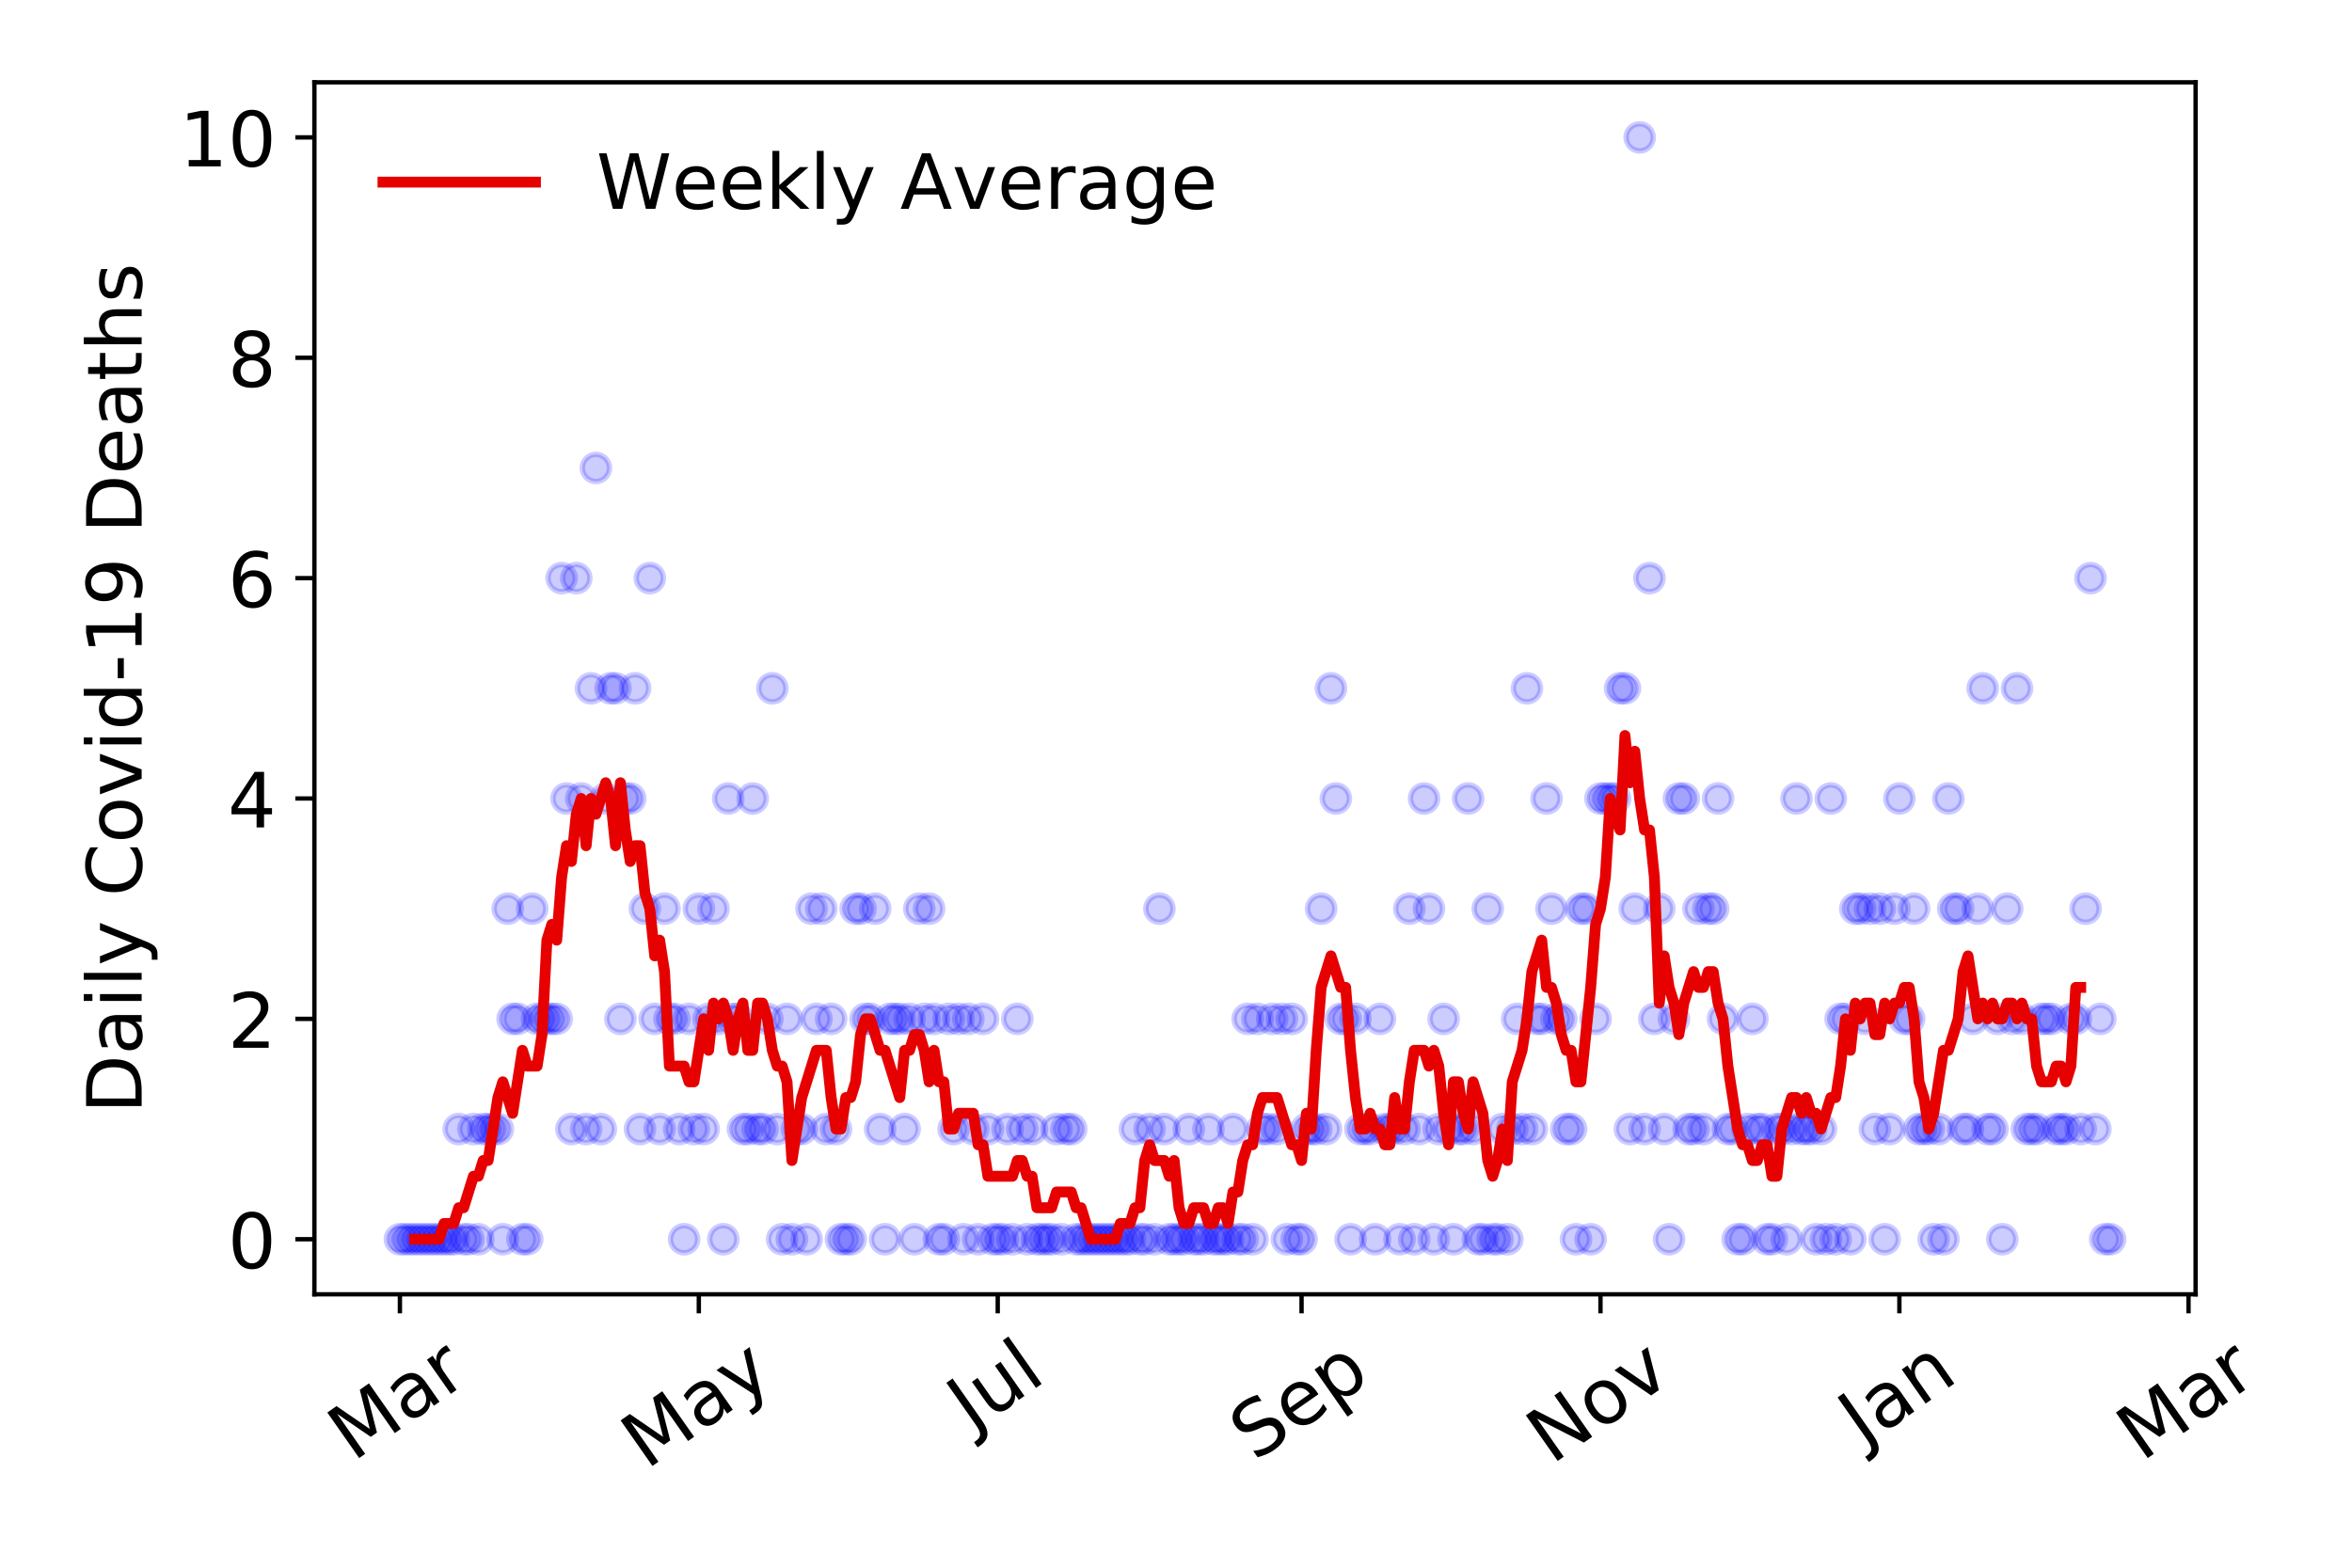 <?xml version="1.0" encoding="utf-8" standalone="no"?>
<!DOCTYPE svg PUBLIC "-//W3C//DTD SVG 1.1//EN"
  "http://www.w3.org/Graphics/SVG/1.1/DTD/svg11.dtd">
<!-- Created with matplotlib (https://matplotlib.org/) -->
<svg height="288pt" version="1.1" viewBox="0 0 432 288" width="432pt" xmlns="http://www.w3.org/2000/svg" xmlns:xlink="http://www.w3.org/1999/xlink">
 <defs>
  <style type="text/css">
*{stroke-linecap:butt;stroke-linejoin:round;}
  </style>
 </defs>
 <g id="figure_1">
  <g id="patch_1">
   <path d="M 0 288 
L 432 288 
L 432 0 
L 0 0 
z
" style="fill:#ffffff;"/>
  </g>
  <g id="axes_1">
   <g id="patch_2">
    <path d="M 57.745 237.778 
L 403.276 237.778 
L 403.276 15.12 
L 57.745 15.12 
z
" style="fill:#ffffff;"/>
   </g>
   <g id="matplotlib.axis_1">
    <g id="xtick_1">
     <g id="line2d_1">
      <defs>
       <path d="M 0 0 
L 0 3.5 
" id="m80badcc9a0" style="stroke:#000000;stroke-width:0.8;"/>
      </defs>
      <g>
       <use style="stroke:#000000;stroke-width:0.8;" x="73.451" xlink:href="#m80badcc9a0" y="237.778"/>
      </g>
     </g>
     <g id="text_1">
      <!-- Mar -->
      <defs>
       <path d="M 9.812 72.906 
L 24.516 72.906 
L 43.109 23.297 
L 61.812 72.906 
L 76.516 72.906 
L 76.516 0 
L 66.891 0 
L 66.891 64.016 
L 48.094 14.016 
L 38.188 14.016 
L 19.391 64.016 
L 19.391 0 
L 9.812 0 
z
" id="DejaVuSans-77"/>
       <path d="M 34.281 27.484 
Q 23.391 27.484 19.188 25 
Q 14.984 22.516 14.984 16.5 
Q 14.984 11.719 18.141 8.906 
Q 21.297 6.109 26.703 6.109 
Q 34.188 6.109 38.703 11.406 
Q 43.219 16.703 43.219 25.484 
L 43.219 27.484 
z
M 52.203 31.203 
L 52.203 0 
L 43.219 0 
L 43.219 8.297 
Q 40.141 3.328 35.547 0.953 
Q 30.953 -1.422 24.312 -1.422 
Q 15.922 -1.422 10.953 3.297 
Q 6 8.016 6 15.922 
Q 6 25.141 12.172 29.828 
Q 18.359 34.516 30.609 34.516 
L 43.219 34.516 
L 43.219 35.406 
Q 43.219 41.609 39.141 45 
Q 35.062 48.391 27.688 48.391 
Q 23 48.391 18.547 47.266 
Q 14.109 46.141 10.016 43.891 
L 10.016 52.203 
Q 14.938 54.109 19.578 55.047 
Q 24.219 56 28.609 56 
Q 40.484 56 46.344 49.844 
Q 52.203 43.703 52.203 31.203 
z
" id="DejaVuSans-97"/>
       <path d="M 41.109 46.297 
Q 39.594 47.172 37.812 47.578 
Q 36.031 48 33.891 48 
Q 26.266 48 22.188 43.047 
Q 18.109 38.094 18.109 28.812 
L 18.109 0 
L 9.078 0 
L 9.078 54.688 
L 18.109 54.688 
L 18.109 46.188 
Q 20.953 51.172 25.484 53.578 
Q 30.031 56 36.531 56 
Q 37.453 56 38.578 55.875 
Q 39.703 55.766 41.062 55.516 
z
" id="DejaVuSans-114"/>
      </defs>
      <g transform="translate(64.848 268.643)rotate(-35)scale(0.14 -0.14)">
       <use xlink:href="#DejaVuSans-77"/>
       <use x="86.279" xlink:href="#DejaVuSans-97"/>
       <use x="147.559" xlink:href="#DejaVuSans-114"/>
      </g>
     </g>
    </g>
    <g id="xtick_2">
     <g id="line2d_2">
      <g>
       <use style="stroke:#000000;stroke-width:0.8;" x="128.354" xlink:href="#m80badcc9a0" y="237.778"/>
      </g>
     </g>
     <g id="text_2">
      <!-- May -->
      <defs>
       <path d="M 32.172 -5.078 
Q 28.375 -14.844 24.75 -17.812 
Q 21.141 -20.797 15.094 -20.797 
L 7.906 -20.797 
L 7.906 -13.281 
L 13.188 -13.281 
Q 16.891 -13.281 18.938 -11.516 
Q 21 -9.766 23.484 -3.219 
L 25.094 0.875 
L 2.984 54.688 
L 12.5 54.688 
L 29.594 11.922 
L 46.688 54.688 
L 56.203 54.688 
z
" id="DejaVuSans-121"/>
      </defs>
      <g transform="translate(118.715 270.094)rotate(-35)scale(0.14 -0.14)">
       <use xlink:href="#DejaVuSans-77"/>
       <use x="86.279" xlink:href="#DejaVuSans-97"/>
       <use x="147.559" xlink:href="#DejaVuSans-121"/>
      </g>
     </g>
    </g>
    <g id="xtick_3">
     <g id="line2d_3">
      <g>
       <use style="stroke:#000000;stroke-width:0.8;" x="183.258" xlink:href="#m80badcc9a0" y="237.778"/>
      </g>
     </g>
     <g id="text_3">
      <!-- Jul -->
      <defs>
       <path d="M 9.812 72.906 
L 19.672 72.906 
L 19.672 5.078 
Q 19.672 -8.109 14.672 -14.062 
Q 9.672 -20.016 -1.422 -20.016 
L -5.172 -20.016 
L -5.172 -11.719 
L -2.094 -11.719 
Q 4.438 -11.719 7.125 -8.047 
Q 9.812 -4.391 9.812 5.078 
z
" id="DejaVuSans-74"/>
       <path d="M 8.5 21.578 
L 8.5 54.688 
L 17.484 54.688 
L 17.484 21.922 
Q 17.484 14.156 20.5 10.266 
Q 23.531 6.391 29.594 6.391 
Q 36.859 6.391 41.078 11.031 
Q 45.312 15.672 45.312 23.688 
L 45.312 54.688 
L 54.297 54.688 
L 54.297 0 
L 45.312 0 
L 45.312 8.406 
Q 42.047 3.422 37.719 1 
Q 33.406 -1.422 27.688 -1.422 
Q 18.266 -1.422 13.375 4.438 
Q 8.5 10.297 8.5 21.578 
z
M 31.109 56 
z
" id="DejaVuSans-117"/>
       <path d="M 9.422 75.984 
L 18.406 75.984 
L 18.406 0 
L 9.422 0 
z
" id="DejaVuSans-108"/>
      </defs>
      <g transform="translate(178.555 263.181)rotate(-35)scale(0.14 -0.14)">
       <use xlink:href="#DejaVuSans-74"/>
       <use x="29.492" xlink:href="#DejaVuSans-117"/>
       <use x="92.871" xlink:href="#DejaVuSans-108"/>
      </g>
     </g>
    </g>
    <g id="xtick_4">
     <g id="line2d_4">
      <g>
       <use style="stroke:#000000;stroke-width:0.8;" x="239.061" xlink:href="#m80badcc9a0" y="237.778"/>
      </g>
     </g>
     <g id="text_4">
      <!-- Sep -->
      <defs>
       <path d="M 53.516 70.516 
L 53.516 60.891 
Q 47.906 63.578 42.922 64.891 
Q 37.938 66.219 33.297 66.219 
Q 25.25 66.219 20.875 63.094 
Q 16.5 59.969 16.5 54.203 
Q 16.5 49.359 19.406 46.891 
Q 22.312 44.438 30.422 42.922 
L 36.375 41.703 
Q 47.406 39.594 52.656 34.297 
Q 57.906 29 57.906 20.125 
Q 57.906 9.516 50.797 4.047 
Q 43.703 -1.422 29.984 -1.422 
Q 24.812 -1.422 18.969 -0.25 
Q 13.141 0.922 6.891 3.219 
L 6.891 13.375 
Q 12.891 10.016 18.656 8.297 
Q 24.422 6.594 29.984 6.594 
Q 38.422 6.594 43.016 9.906 
Q 47.609 13.234 47.609 19.391 
Q 47.609 24.75 44.312 27.781 
Q 41.016 30.812 33.5 32.328 
L 27.484 33.5 
Q 16.453 35.688 11.516 40.375 
Q 6.594 45.062 6.594 53.422 
Q 6.594 63.094 13.406 68.656 
Q 20.219 74.219 32.172 74.219 
Q 37.312 74.219 42.625 73.281 
Q 47.953 72.359 53.516 70.516 
z
" id="DejaVuSans-83"/>
       <path d="M 56.203 29.594 
L 56.203 25.203 
L 14.891 25.203 
Q 15.484 15.922 20.484 11.062 
Q 25.484 6.203 34.422 6.203 
Q 39.594 6.203 44.453 7.469 
Q 49.312 8.734 54.109 11.281 
L 54.109 2.781 
Q 49.266 0.734 44.188 -0.344 
Q 39.109 -1.422 33.891 -1.422 
Q 20.797 -1.422 13.156 6.188 
Q 5.516 13.812 5.516 26.812 
Q 5.516 40.234 12.766 48.109 
Q 20.016 56 32.328 56 
Q 43.359 56 49.781 48.891 
Q 56.203 41.797 56.203 29.594 
z
M 47.219 32.234 
Q 47.125 39.594 43.094 43.984 
Q 39.062 48.391 32.422 48.391 
Q 24.906 48.391 20.391 44.141 
Q 15.875 39.891 15.188 32.172 
z
" id="DejaVuSans-101"/>
       <path d="M 18.109 8.203 
L 18.109 -20.797 
L 9.078 -20.797 
L 9.078 54.688 
L 18.109 54.688 
L 18.109 46.391 
Q 20.953 51.266 25.266 53.625 
Q 29.594 56 35.594 56 
Q 45.562 56 51.781 48.094 
Q 58.016 40.188 58.016 27.297 
Q 58.016 14.406 51.781 6.484 
Q 45.562 -1.422 35.594 -1.422 
Q 29.594 -1.422 25.266 0.953 
Q 20.953 3.328 18.109 8.203 
z
M 48.688 27.297 
Q 48.688 37.203 44.609 42.844 
Q 40.531 48.484 33.406 48.484 
Q 26.266 48.484 22.188 42.844 
Q 18.109 37.203 18.109 27.297 
Q 18.109 17.391 22.188 11.75 
Q 26.266 6.109 33.406 6.109 
Q 40.531 6.109 44.609 11.75 
Q 48.688 17.391 48.688 27.297 
z
" id="DejaVuSans-112"/>
      </defs>
      <g transform="translate(230.468 268.629)rotate(-35)scale(0.14 -0.14)">
       <use xlink:href="#DejaVuSans-83"/>
       <use x="63.477" xlink:href="#DejaVuSans-101"/>
       <use x="125" xlink:href="#DejaVuSans-112"/>
      </g>
     </g>
    </g>
    <g id="xtick_5">
     <g id="line2d_5">
      <g>
       <use style="stroke:#000000;stroke-width:0.8;" x="293.964" xlink:href="#m80badcc9a0" y="237.778"/>
      </g>
     </g>
     <g id="text_5">
      <!-- Nov -->
      <defs>
       <path d="M 9.812 72.906 
L 23.094 72.906 
L 55.422 11.922 
L 55.422 72.906 
L 64.984 72.906 
L 64.984 0 
L 51.703 0 
L 19.391 60.984 
L 19.391 0 
L 9.812 0 
z
" id="DejaVuSans-78"/>
       <path d="M 30.609 48.391 
Q 23.391 48.391 19.188 42.75 
Q 14.984 37.109 14.984 27.297 
Q 14.984 17.484 19.156 11.844 
Q 23.344 6.203 30.609 6.203 
Q 37.797 6.203 41.984 11.859 
Q 46.188 17.531 46.188 27.297 
Q 46.188 37.016 41.984 42.703 
Q 37.797 48.391 30.609 48.391 
z
M 30.609 56 
Q 42.328 56 49.016 48.375 
Q 55.719 40.766 55.719 27.297 
Q 55.719 13.875 49.016 6.219 
Q 42.328 -1.422 30.609 -1.422 
Q 18.844 -1.422 12.172 6.219 
Q 5.516 13.875 5.516 27.297 
Q 5.516 40.766 12.172 48.375 
Q 18.844 56 30.609 56 
z
" id="DejaVuSans-111"/>
       <path d="M 2.984 54.688 
L 12.5 54.688 
L 29.594 8.797 
L 46.688 54.688 
L 56.203 54.688 
L 35.688 0 
L 23.484 0 
z
" id="DejaVuSans-118"/>
      </defs>
      <g transform="translate(284.988 269.166)rotate(-35)scale(0.14 -0.14)">
       <use xlink:href="#DejaVuSans-78"/>
       <use x="74.805" xlink:href="#DejaVuSans-111"/>
       <use x="135.986" xlink:href="#DejaVuSans-118"/>
      </g>
     </g>
    </g>
    <g id="xtick_6">
     <g id="line2d_6">
      <g>
       <use style="stroke:#000000;stroke-width:0.8;" x="348.867" xlink:href="#m80badcc9a0" y="237.778"/>
      </g>
     </g>
     <g id="text_6">
      <!-- Jan -->
      <defs>
       <path d="M 54.891 33.016 
L 54.891 0 
L 45.906 0 
L 45.906 32.719 
Q 45.906 40.484 42.875 44.328 
Q 39.844 48.188 33.797 48.188 
Q 26.516 48.188 22.312 43.547 
Q 18.109 38.922 18.109 30.906 
L 18.109 0 
L 9.078 0 
L 9.078 54.688 
L 18.109 54.688 
L 18.109 46.188 
Q 21.344 51.125 25.703 53.562 
Q 30.078 56 35.797 56 
Q 45.219 56 50.047 50.172 
Q 54.891 44.344 54.891 33.016 
z
" id="DejaVuSans-110"/>
      </defs>
      <g transform="translate(342.244 265.871)rotate(-35)scale(0.14 -0.14)">
       <use xlink:href="#DejaVuSans-74"/>
       <use x="29.492" xlink:href="#DejaVuSans-97"/>
       <use x="90.771" xlink:href="#DejaVuSans-110"/>
      </g>
     </g>
    </g>
    <g id="xtick_7">
     <g id="line2d_7">
      <g>
       <use style="stroke:#000000;stroke-width:0.8;" x="401.971" xlink:href="#m80badcc9a0" y="237.778"/>
      </g>
     </g>
     <g id="text_7">
      <!-- Mar -->
      <g transform="translate(393.368 268.643)rotate(-35)scale(0.14 -0.14)">
       <use xlink:href="#DejaVuSans-77"/>
       <use x="86.279" xlink:href="#DejaVuSans-97"/>
       <use x="147.559" xlink:href="#DejaVuSans-114"/>
      </g>
     </g>
    </g>
   </g>
   <g id="matplotlib.axis_2">
    <g id="ytick_1">
     <g id="line2d_8">
      <defs>
       <path d="M 0 0 
L -3.5 0 
" id="m218f92ce61" style="stroke:#000000;stroke-width:0.8;"/>
      </defs>
      <g>
       <use style="stroke:#000000;stroke-width:0.8;" x="57.745" xlink:href="#m218f92ce61" y="227.657"/>
      </g>
     </g>
     <g id="text_8">
      <!-- 0 -->
      <defs>
       <path d="M 31.781 66.406 
Q 24.172 66.406 20.328 58.906 
Q 16.5 51.422 16.5 36.375 
Q 16.5 21.391 20.328 13.891 
Q 24.172 6.391 31.781 6.391 
Q 39.453 6.391 43.281 13.891 
Q 47.125 21.391 47.125 36.375 
Q 47.125 51.422 43.281 58.906 
Q 39.453 66.406 31.781 66.406 
z
M 31.781 74.219 
Q 44.047 74.219 50.516 64.516 
Q 56.984 54.828 56.984 36.375 
Q 56.984 17.969 50.516 8.266 
Q 44.047 -1.422 31.781 -1.422 
Q 19.531 -1.422 13.062 8.266 
Q 6.594 17.969 6.594 36.375 
Q 6.594 54.828 13.062 64.516 
Q 19.531 74.219 31.781 74.219 
z
" id="DejaVuSans-48"/>
      </defs>
      <g transform="translate(41.837 232.976)scale(0.14 -0.14)">
       <use xlink:href="#DejaVuSans-48"/>
      </g>
     </g>
    </g>
    <g id="ytick_2">
     <g id="line2d_9">
      <g>
       <use style="stroke:#000000;stroke-width:0.8;" x="57.745" xlink:href="#m218f92ce61" y="187.174"/>
      </g>
     </g>
     <g id="text_9">
      <!-- 2 -->
      <defs>
       <path d="M 19.188 8.297 
L 53.609 8.297 
L 53.609 0 
L 7.328 0 
L 7.328 8.297 
Q 12.938 14.109 22.625 23.891 
Q 32.328 33.688 34.812 36.531 
Q 39.547 41.844 41.422 45.531 
Q 43.312 49.219 43.312 52.781 
Q 43.312 58.594 39.234 62.25 
Q 35.156 65.922 28.609 65.922 
Q 23.969 65.922 18.812 64.312 
Q 13.672 62.703 7.812 59.422 
L 7.812 69.391 
Q 13.766 71.781 18.938 73 
Q 24.125 74.219 28.422 74.219 
Q 39.75 74.219 46.484 68.547 
Q 53.219 62.891 53.219 53.422 
Q 53.219 48.922 51.531 44.891 
Q 49.859 40.875 45.406 35.406 
Q 44.188 33.984 37.641 27.219 
Q 31.109 20.453 19.188 8.297 
z
" id="DejaVuSans-50"/>
      </defs>
      <g transform="translate(41.837 192.493)scale(0.14 -0.14)">
       <use xlink:href="#DejaVuSans-50"/>
      </g>
     </g>
    </g>
    <g id="ytick_3">
     <g id="line2d_10">
      <g>
       <use style="stroke:#000000;stroke-width:0.8;" x="57.745" xlink:href="#m218f92ce61" y="146.691"/>
      </g>
     </g>
     <g id="text_10">
      <!-- 4 -->
      <defs>
       <path d="M 37.797 64.312 
L 12.891 25.391 
L 37.797 25.391 
z
M 35.203 72.906 
L 47.609 72.906 
L 47.609 25.391 
L 58.016 25.391 
L 58.016 17.188 
L 47.609 17.188 
L 47.609 0 
L 37.797 0 
L 37.797 17.188 
L 4.891 17.188 
L 4.891 26.703 
z
" id="DejaVuSans-52"/>
      </defs>
      <g transform="translate(41.837 152.01)scale(0.14 -0.14)">
       <use xlink:href="#DejaVuSans-52"/>
      </g>
     </g>
    </g>
    <g id="ytick_4">
     <g id="line2d_11">
      <g>
       <use style="stroke:#000000;stroke-width:0.8;" x="57.745" xlink:href="#m218f92ce61" y="106.207"/>
      </g>
     </g>
     <g id="text_11">
      <!-- 6 -->
      <defs>
       <path d="M 33.016 40.375 
Q 26.375 40.375 22.484 35.828 
Q 18.609 31.297 18.609 23.391 
Q 18.609 15.531 22.484 10.953 
Q 26.375 6.391 33.016 6.391 
Q 39.656 6.391 43.531 10.953 
Q 47.406 15.531 47.406 23.391 
Q 47.406 31.297 43.531 35.828 
Q 39.656 40.375 33.016 40.375 
z
M 52.594 71.297 
L 52.594 62.312 
Q 48.875 64.062 45.094 64.984 
Q 41.312 65.922 37.594 65.922 
Q 27.828 65.922 22.672 59.328 
Q 17.531 52.734 16.797 39.406 
Q 19.672 43.656 24.016 45.922 
Q 28.375 48.188 33.594 48.188 
Q 44.578 48.188 50.953 41.516 
Q 57.328 34.859 57.328 23.391 
Q 57.328 12.156 50.688 5.359 
Q 44.047 -1.422 33.016 -1.422 
Q 20.359 -1.422 13.672 8.266 
Q 6.984 17.969 6.984 36.375 
Q 6.984 53.656 15.188 63.938 
Q 23.391 74.219 37.203 74.219 
Q 40.922 74.219 44.703 73.484 
Q 48.484 72.75 52.594 71.297 
z
" id="DejaVuSans-54"/>
      </defs>
      <g transform="translate(41.837 111.526)scale(0.14 -0.14)">
       <use xlink:href="#DejaVuSans-54"/>
      </g>
     </g>
    </g>
    <g id="ytick_5">
     <g id="line2d_12">
      <g>
       <use style="stroke:#000000;stroke-width:0.8;" x="57.745" xlink:href="#m218f92ce61" y="65.724"/>
      </g>
     </g>
     <g id="text_12">
      <!-- 8 -->
      <defs>
       <path d="M 31.781 34.625 
Q 24.75 34.625 20.719 30.859 
Q 16.703 27.094 16.703 20.516 
Q 16.703 13.922 20.719 10.156 
Q 24.75 6.391 31.781 6.391 
Q 38.812 6.391 42.859 10.172 
Q 46.922 13.969 46.922 20.516 
Q 46.922 27.094 42.891 30.859 
Q 38.875 34.625 31.781 34.625 
z
M 21.922 38.812 
Q 15.578 40.375 12.031 44.719 
Q 8.5 49.078 8.5 55.328 
Q 8.5 64.062 14.719 69.141 
Q 20.953 74.219 31.781 74.219 
Q 42.672 74.219 48.875 69.141 
Q 55.078 64.062 55.078 55.328 
Q 55.078 49.078 51.531 44.719 
Q 48 40.375 41.703 38.812 
Q 48.828 37.156 52.797 32.312 
Q 56.781 27.484 56.781 20.516 
Q 56.781 9.906 50.312 4.234 
Q 43.844 -1.422 31.781 -1.422 
Q 19.734 -1.422 13.25 4.234 
Q 6.781 9.906 6.781 20.516 
Q 6.781 27.484 10.781 32.312 
Q 14.797 37.156 21.922 38.812 
z
M 18.312 54.391 
Q 18.312 48.734 21.844 45.562 
Q 25.391 42.391 31.781 42.391 
Q 38.141 42.391 41.719 45.562 
Q 45.312 48.734 45.312 54.391 
Q 45.312 60.062 41.719 63.234 
Q 38.141 66.406 31.781 66.406 
Q 25.391 66.406 21.844 63.234 
Q 18.312 60.062 18.312 54.391 
z
" id="DejaVuSans-56"/>
      </defs>
      <g transform="translate(41.837 71.043)scale(0.14 -0.14)">
       <use xlink:href="#DejaVuSans-56"/>
      </g>
     </g>
    </g>
    <g id="ytick_6">
     <g id="line2d_13">
      <g>
       <use style="stroke:#000000;stroke-width:0.8;" x="57.745" xlink:href="#m218f92ce61" y="25.241"/>
      </g>
     </g>
     <g id="text_13">
      <!-- 10 -->
      <defs>
       <path d="M 12.406 8.297 
L 28.516 8.297 
L 28.516 63.922 
L 10.984 60.406 
L 10.984 69.391 
L 28.422 72.906 
L 38.281 72.906 
L 38.281 8.297 
L 54.391 8.297 
L 54.391 0 
L 12.406 0 
z
" id="DejaVuSans-49"/>
      </defs>
      <g transform="translate(32.93 30.56)scale(0.14 -0.14)">
       <use xlink:href="#DejaVuSans-49"/>
       <use x="63.623" xlink:href="#DejaVuSans-48"/>
      </g>
     </g>
    </g>
    <g id="text_14">
     <!-- Daily Covid-19 Deaths -->
     <defs>
      <path d="M 19.672 64.797 
L 19.672 8.109 
L 31.594 8.109 
Q 46.688 8.109 53.688 14.938 
Q 60.688 21.781 60.688 36.531 
Q 60.688 51.172 53.688 57.984 
Q 46.688 64.797 31.594 64.797 
z
M 9.812 72.906 
L 30.078 72.906 
Q 51.266 72.906 61.172 64.094 
Q 71.094 55.281 71.094 36.531 
Q 71.094 17.672 61.125 8.828 
Q 51.172 0 30.078 0 
L 9.812 0 
z
" id="DejaVuSans-68"/>
      <path d="M 9.422 54.688 
L 18.406 54.688 
L 18.406 0 
L 9.422 0 
z
M 9.422 75.984 
L 18.406 75.984 
L 18.406 64.594 
L 9.422 64.594 
z
" id="DejaVuSans-105"/>
      <path id="DejaVuSans-32"/>
      <path d="M 64.406 67.281 
L 64.406 56.891 
Q 59.422 61.531 53.781 63.812 
Q 48.141 66.109 41.797 66.109 
Q 29.297 66.109 22.656 58.469 
Q 16.016 50.828 16.016 36.375 
Q 16.016 21.969 22.656 14.328 
Q 29.297 6.688 41.797 6.688 
Q 48.141 6.688 53.781 8.984 
Q 59.422 11.281 64.406 15.922 
L 64.406 5.609 
Q 59.234 2.094 53.438 0.328 
Q 47.656 -1.422 41.219 -1.422 
Q 24.656 -1.422 15.125 8.703 
Q 5.609 18.844 5.609 36.375 
Q 5.609 53.953 15.125 64.078 
Q 24.656 74.219 41.219 74.219 
Q 47.75 74.219 53.531 72.484 
Q 59.328 70.75 64.406 67.281 
z
" id="DejaVuSans-67"/>
      <path d="M 45.406 46.391 
L 45.406 75.984 
L 54.391 75.984 
L 54.391 0 
L 45.406 0 
L 45.406 8.203 
Q 42.578 3.328 38.25 0.953 
Q 33.938 -1.422 27.875 -1.422 
Q 17.969 -1.422 11.734 6.484 
Q 5.516 14.406 5.516 27.297 
Q 5.516 40.188 11.734 48.094 
Q 17.969 56 27.875 56 
Q 33.938 56 38.25 53.625 
Q 42.578 51.266 45.406 46.391 
z
M 14.797 27.297 
Q 14.797 17.391 18.875 11.75 
Q 22.953 6.109 30.078 6.109 
Q 37.203 6.109 41.297 11.75 
Q 45.406 17.391 45.406 27.297 
Q 45.406 37.203 41.297 42.844 
Q 37.203 48.484 30.078 48.484 
Q 22.953 48.484 18.875 42.844 
Q 14.797 37.203 14.797 27.297 
z
" id="DejaVuSans-100"/>
      <path d="M 4.891 31.391 
L 31.203 31.391 
L 31.203 23.391 
L 4.891 23.391 
z
" id="DejaVuSans-45"/>
      <path d="M 10.984 1.516 
L 10.984 10.5 
Q 14.703 8.734 18.5 7.812 
Q 22.312 6.891 25.984 6.891 
Q 35.75 6.891 40.891 13.453 
Q 46.047 20.016 46.781 33.406 
Q 43.953 29.203 39.594 26.953 
Q 35.25 24.703 29.984 24.703 
Q 19.047 24.703 12.672 31.312 
Q 6.297 37.938 6.297 49.422 
Q 6.297 60.641 12.938 67.422 
Q 19.578 74.219 30.609 74.219 
Q 43.266 74.219 49.922 64.516 
Q 56.594 54.828 56.594 36.375 
Q 56.594 19.141 48.406 8.859 
Q 40.234 -1.422 26.422 -1.422 
Q 22.703 -1.422 18.891 -0.688 
Q 15.094 0.047 10.984 1.516 
z
M 30.609 32.422 
Q 37.25 32.422 41.125 36.953 
Q 45.016 41.5 45.016 49.422 
Q 45.016 57.281 41.125 61.844 
Q 37.25 66.406 30.609 66.406 
Q 23.969 66.406 20.094 61.844 
Q 16.219 57.281 16.219 49.422 
Q 16.219 41.5 20.094 36.953 
Q 23.969 32.422 30.609 32.422 
z
" id="DejaVuSans-57"/>
      <path d="M 18.312 70.219 
L 18.312 54.688 
L 36.812 54.688 
L 36.812 47.703 
L 18.312 47.703 
L 18.312 18.016 
Q 18.312 11.328 20.141 9.422 
Q 21.969 7.516 27.594 7.516 
L 36.812 7.516 
L 36.812 0 
L 27.594 0 
Q 17.188 0 13.234 3.875 
Q 9.281 7.766 9.281 18.016 
L 9.281 47.703 
L 2.688 47.703 
L 2.688 54.688 
L 9.281 54.688 
L 9.281 70.219 
z
" id="DejaVuSans-116"/>
      <path d="M 54.891 33.016 
L 54.891 0 
L 45.906 0 
L 45.906 32.719 
Q 45.906 40.484 42.875 44.328 
Q 39.844 48.188 33.797 48.188 
Q 26.516 48.188 22.312 43.547 
Q 18.109 38.922 18.109 30.906 
L 18.109 0 
L 9.078 0 
L 9.078 75.984 
L 18.109 75.984 
L 18.109 46.188 
Q 21.344 51.125 25.703 53.562 
Q 30.078 56 35.797 56 
Q 45.219 56 50.047 50.172 
Q 54.891 44.344 54.891 33.016 
z
" id="DejaVuSans-104"/>
      <path d="M 44.281 53.078 
L 44.281 44.578 
Q 40.484 46.531 36.375 47.5 
Q 32.281 48.484 27.875 48.484 
Q 21.188 48.484 17.844 46.438 
Q 14.5 44.391 14.5 40.281 
Q 14.5 37.156 16.891 35.375 
Q 19.281 33.594 26.516 31.984 
L 29.594 31.297 
Q 39.156 29.25 43.188 25.516 
Q 47.219 21.781 47.219 15.094 
Q 47.219 7.469 41.188 3.016 
Q 35.156 -1.422 24.609 -1.422 
Q 20.219 -1.422 15.453 -0.562 
Q 10.688 0.297 5.422 2 
L 5.422 11.281 
Q 10.406 8.688 15.234 7.391 
Q 20.062 6.109 24.812 6.109 
Q 31.156 6.109 34.562 8.281 
Q 37.984 10.453 37.984 14.406 
Q 37.984 18.062 35.516 20.016 
Q 33.062 21.969 24.703 23.781 
L 21.578 24.516 
Q 13.234 26.266 9.516 29.906 
Q 5.812 33.547 5.812 39.891 
Q 5.812 47.609 11.281 51.797 
Q 16.75 56 26.812 56 
Q 31.781 56 36.172 55.266 
Q 40.578 54.547 44.281 53.078 
z
" id="DejaVuSans-115"/>
     </defs>
     <g transform="translate(26.018 204.56)rotate(-90)scale(0.14 -0.14)">
      <use xlink:href="#DejaVuSans-68"/>
      <use x="77.002" xlink:href="#DejaVuSans-97"/>
      <use x="138.281" xlink:href="#DejaVuSans-105"/>
      <use x="166.064" xlink:href="#DejaVuSans-108"/>
      <use x="193.848" xlink:href="#DejaVuSans-121"/>
      <use x="253.027" xlink:href="#DejaVuSans-32"/>
      <use x="284.814" xlink:href="#DejaVuSans-67"/>
      <use x="354.639" xlink:href="#DejaVuSans-111"/>
      <use x="415.82" xlink:href="#DejaVuSans-118"/>
      <use x="475" xlink:href="#DejaVuSans-105"/>
      <use x="502.783" xlink:href="#DejaVuSans-100"/>
      <use x="566.26" xlink:href="#DejaVuSans-45"/>
      <use x="602.344" xlink:href="#DejaVuSans-49"/>
      <use x="665.967" xlink:href="#DejaVuSans-57"/>
      <use x="729.59" xlink:href="#DejaVuSans-32"/>
      <use x="761.377" xlink:href="#DejaVuSans-68"/>
      <use x="838.379" xlink:href="#DejaVuSans-101"/>
      <use x="899.902" xlink:href="#DejaVuSans-97"/>
      <use x="961.182" xlink:href="#DejaVuSans-116"/>
      <use x="1000.391" xlink:href="#DejaVuSans-104"/>
      <use x="1063.77" xlink:href="#DejaVuSans-115"/>
     </g>
    </g>
   </g>
   <g id="line2d_14">
    <defs>
     <path d="M 0 2.5 
C 0.663 2.5 1.299 2.237 1.768 1.768 
C 2.237 1.299 2.5 0.663 2.5 0 
C 2.5 -0.663 2.237 -1.299 1.768 -1.768 
C 1.299 -2.237 0.663 -2.5 0 -2.5 
C -0.663 -2.5 -1.299 -2.237 -1.768 -1.768 
C -2.237 -1.299 -2.5 -0.663 -2.5 0 
C -2.5 0.663 -2.237 1.299 -1.768 1.768 
C -1.299 2.237 -0.663 2.5 0 2.5 
z
" id="m73d1f31da8" style="stroke:#0000ff;stroke-opacity:0.2;"/>
    </defs>
    <g clip-path="url(#p69b9717892)">
     <use style="fill:#0000ff;fill-opacity:0.2;stroke:#0000ff;stroke-opacity:0.2;" x="73.451" xlink:href="#m73d1f31da8" y="227.657"/>
     <use style="fill:#0000ff;fill-opacity:0.2;stroke:#0000ff;stroke-opacity:0.2;" x="74.351" xlink:href="#m73d1f31da8" y="227.657"/>
     <use style="fill:#0000ff;fill-opacity:0.2;stroke:#0000ff;stroke-opacity:0.2;" x="75.251" xlink:href="#m73d1f31da8" y="227.657"/>
     <use style="fill:#0000ff;fill-opacity:0.2;stroke:#0000ff;stroke-opacity:0.2;" x="76.151" xlink:href="#m73d1f31da8" y="227.657"/>
     <use style="fill:#0000ff;fill-opacity:0.2;stroke:#0000ff;stroke-opacity:0.2;" x="77.051" xlink:href="#m73d1f31da8" y="227.657"/>
     <use style="fill:#0000ff;fill-opacity:0.2;stroke:#0000ff;stroke-opacity:0.2;" x="77.951" xlink:href="#m73d1f31da8" y="227.657"/>
     <use style="fill:#0000ff;fill-opacity:0.2;stroke:#0000ff;stroke-opacity:0.2;" x="78.851" xlink:href="#m73d1f31da8" y="227.657"/>
     <use style="fill:#0000ff;fill-opacity:0.2;stroke:#0000ff;stroke-opacity:0.2;" x="79.751" xlink:href="#m73d1f31da8" y="227.657"/>
     <use style="fill:#0000ff;fill-opacity:0.2;stroke:#0000ff;stroke-opacity:0.2;" x="80.651" xlink:href="#m73d1f31da8" y="227.657"/>
     <use style="fill:#0000ff;fill-opacity:0.2;stroke:#0000ff;stroke-opacity:0.2;" x="81.551" xlink:href="#m73d1f31da8" y="227.657"/>
     <use style="fill:#0000ff;fill-opacity:0.2;stroke:#0000ff;stroke-opacity:0.2;" x="82.451" xlink:href="#m73d1f31da8" y="227.657"/>
     <use style="fill:#0000ff;fill-opacity:0.2;stroke:#0000ff;stroke-opacity:0.2;" x="83.352" xlink:href="#m73d1f31da8" y="227.657"/>
     <use style="fill:#0000ff;fill-opacity:0.2;stroke:#0000ff;stroke-opacity:0.2;" x="84.252" xlink:href="#m73d1f31da8" y="207.416"/>
     <use style="fill:#0000ff;fill-opacity:0.2;stroke:#0000ff;stroke-opacity:0.2;" x="85.152" xlink:href="#m73d1f31da8" y="227.657"/>
     <use style="fill:#0000ff;fill-opacity:0.2;stroke:#0000ff;stroke-opacity:0.2;" x="86.052" xlink:href="#m73d1f31da8" y="227.657"/>
     <use style="fill:#0000ff;fill-opacity:0.2;stroke:#0000ff;stroke-opacity:0.2;" x="86.952" xlink:href="#m73d1f31da8" y="207.416"/>
     <use style="fill:#0000ff;fill-opacity:0.2;stroke:#0000ff;stroke-opacity:0.2;" x="87.852" xlink:href="#m73d1f31da8" y="227.657"/>
     <use style="fill:#0000ff;fill-opacity:0.2;stroke:#0000ff;stroke-opacity:0.2;" x="88.752" xlink:href="#m73d1f31da8" y="207.416"/>
     <use style="fill:#0000ff;fill-opacity:0.2;stroke:#0000ff;stroke-opacity:0.2;" x="89.652" xlink:href="#m73d1f31da8" y="207.416"/>
     <use style="fill:#0000ff;fill-opacity:0.2;stroke:#0000ff;stroke-opacity:0.2;" x="90.552" xlink:href="#m73d1f31da8" y="207.416"/>
     <use style="fill:#0000ff;fill-opacity:0.2;stroke:#0000ff;stroke-opacity:0.2;" x="91.452" xlink:href="#m73d1f31da8" y="207.416"/>
     <use style="fill:#0000ff;fill-opacity:0.2;stroke:#0000ff;stroke-opacity:0.2;" x="92.352" xlink:href="#m73d1f31da8" y="227.657"/>
     <use style="fill:#0000ff;fill-opacity:0.2;stroke:#0000ff;stroke-opacity:0.2;" x="93.252" xlink:href="#m73d1f31da8" y="166.932"/>
     <use style="fill:#0000ff;fill-opacity:0.2;stroke:#0000ff;stroke-opacity:0.2;" x="94.152" xlink:href="#m73d1f31da8" y="187.174"/>
     <use style="fill:#0000ff;fill-opacity:0.2;stroke:#0000ff;stroke-opacity:0.2;" x="95.052" xlink:href="#m73d1f31da8" y="187.174"/>
     <use style="fill:#0000ff;fill-opacity:0.2;stroke:#0000ff;stroke-opacity:0.2;" x="95.952" xlink:href="#m73d1f31da8" y="227.657"/>
     <use style="fill:#0000ff;fill-opacity:0.2;stroke:#0000ff;stroke-opacity:0.2;" x="96.852" xlink:href="#m73d1f31da8" y="227.657"/>
     <use style="fill:#0000ff;fill-opacity:0.2;stroke:#0000ff;stroke-opacity:0.2;" x="97.752" xlink:href="#m73d1f31da8" y="166.932"/>
     <use style="fill:#0000ff;fill-opacity:0.2;stroke:#0000ff;stroke-opacity:0.2;" x="98.652" xlink:href="#m73d1f31da8" y="187.174"/>
     <use style="fill:#0000ff;fill-opacity:0.2;stroke:#0000ff;stroke-opacity:0.2;" x="99.553" xlink:href="#m73d1f31da8" y="187.174"/>
     <use style="fill:#0000ff;fill-opacity:0.2;stroke:#0000ff;stroke-opacity:0.2;" x="100.453" xlink:href="#m73d1f31da8" y="187.174"/>
     <use style="fill:#0000ff;fill-opacity:0.2;stroke:#0000ff;stroke-opacity:0.2;" x="101.353" xlink:href="#m73d1f31da8" y="187.174"/>
     <use style="fill:#0000ff;fill-opacity:0.2;stroke:#0000ff;stroke-opacity:0.2;" x="102.253" xlink:href="#m73d1f31da8" y="187.174"/>
     <use style="fill:#0000ff;fill-opacity:0.2;stroke:#0000ff;stroke-opacity:0.2;" x="103.153" xlink:href="#m73d1f31da8" y="106.207"/>
     <use style="fill:#0000ff;fill-opacity:0.2;stroke:#0000ff;stroke-opacity:0.2;" x="104.053" xlink:href="#m73d1f31da8" y="146.691"/>
     <use style="fill:#0000ff;fill-opacity:0.2;stroke:#0000ff;stroke-opacity:0.2;" x="104.953" xlink:href="#m73d1f31da8" y="207.416"/>
     <use style="fill:#0000ff;fill-opacity:0.2;stroke:#0000ff;stroke-opacity:0.2;" x="105.853" xlink:href="#m73d1f31da8" y="106.207"/>
     <use style="fill:#0000ff;fill-opacity:0.2;stroke:#0000ff;stroke-opacity:0.2;" x="106.753" xlink:href="#m73d1f31da8" y="146.691"/>
     <use style="fill:#0000ff;fill-opacity:0.2;stroke:#0000ff;stroke-opacity:0.2;" x="107.653" xlink:href="#m73d1f31da8" y="207.416"/>
     <use style="fill:#0000ff;fill-opacity:0.2;stroke:#0000ff;stroke-opacity:0.2;" x="108.553" xlink:href="#m73d1f31da8" y="126.449"/>
     <use style="fill:#0000ff;fill-opacity:0.2;stroke:#0000ff;stroke-opacity:0.2;" x="109.453" xlink:href="#m73d1f31da8" y="85.966"/>
     <use style="fill:#0000ff;fill-opacity:0.2;stroke:#0000ff;stroke-opacity:0.2;" x="110.353" xlink:href="#m73d1f31da8" y="207.416"/>
     <use style="fill:#0000ff;fill-opacity:0.2;stroke:#0000ff;stroke-opacity:0.2;" x="111.253" xlink:href="#m73d1f31da8" y="146.691"/>
     <use style="fill:#0000ff;fill-opacity:0.2;stroke:#0000ff;stroke-opacity:0.2;" x="112.153" xlink:href="#m73d1f31da8" y="126.449"/>
     <use style="fill:#0000ff;fill-opacity:0.2;stroke:#0000ff;stroke-opacity:0.2;" x="113.053" xlink:href="#m73d1f31da8" y="126.449"/>
     <use style="fill:#0000ff;fill-opacity:0.2;stroke:#0000ff;stroke-opacity:0.2;" x="113.953" xlink:href="#m73d1f31da8" y="187.174"/>
     <use style="fill:#0000ff;fill-opacity:0.2;stroke:#0000ff;stroke-opacity:0.2;" x="114.853" xlink:href="#m73d1f31da8" y="146.691"/>
     <use style="fill:#0000ff;fill-opacity:0.2;stroke:#0000ff;stroke-opacity:0.2;" x="115.753" xlink:href="#m73d1f31da8" y="146.691"/>
     <use style="fill:#0000ff;fill-opacity:0.2;stroke:#0000ff;stroke-opacity:0.2;" x="116.654" xlink:href="#m73d1f31da8" y="126.449"/>
     <use style="fill:#0000ff;fill-opacity:0.2;stroke:#0000ff;stroke-opacity:0.2;" x="117.554" xlink:href="#m73d1f31da8" y="207.416"/>
     <use style="fill:#0000ff;fill-opacity:0.2;stroke:#0000ff;stroke-opacity:0.2;" x="118.454" xlink:href="#m73d1f31da8" y="166.932"/>
     <use style="fill:#0000ff;fill-opacity:0.2;stroke:#0000ff;stroke-opacity:0.2;" x="119.354" xlink:href="#m73d1f31da8" y="106.207"/>
     <use style="fill:#0000ff;fill-opacity:0.2;stroke:#0000ff;stroke-opacity:0.2;" x="120.254" xlink:href="#m73d1f31da8" y="187.174"/>
     <use style="fill:#0000ff;fill-opacity:0.2;stroke:#0000ff;stroke-opacity:0.2;" x="121.154" xlink:href="#m73d1f31da8" y="207.416"/>
     <use style="fill:#0000ff;fill-opacity:0.2;stroke:#0000ff;stroke-opacity:0.2;" x="122.054" xlink:href="#m73d1f31da8" y="166.932"/>
     <use style="fill:#0000ff;fill-opacity:0.2;stroke:#0000ff;stroke-opacity:0.2;" x="122.954" xlink:href="#m73d1f31da8" y="187.174"/>
     <use style="fill:#0000ff;fill-opacity:0.2;stroke:#0000ff;stroke-opacity:0.2;" x="123.854" xlink:href="#m73d1f31da8" y="187.174"/>
     <use style="fill:#0000ff;fill-opacity:0.2;stroke:#0000ff;stroke-opacity:0.2;" x="124.754" xlink:href="#m73d1f31da8" y="207.416"/>
     <use style="fill:#0000ff;fill-opacity:0.2;stroke:#0000ff;stroke-opacity:0.2;" x="125.654" xlink:href="#m73d1f31da8" y="227.657"/>
     <use style="fill:#0000ff;fill-opacity:0.2;stroke:#0000ff;stroke-opacity:0.2;" x="126.554" xlink:href="#m73d1f31da8" y="187.174"/>
     <use style="fill:#0000ff;fill-opacity:0.2;stroke:#0000ff;stroke-opacity:0.2;" x="127.454" xlink:href="#m73d1f31da8" y="207.416"/>
     <use style="fill:#0000ff;fill-opacity:0.2;stroke:#0000ff;stroke-opacity:0.2;" x="128.354" xlink:href="#m73d1f31da8" y="166.932"/>
     <use style="fill:#0000ff;fill-opacity:0.2;stroke:#0000ff;stroke-opacity:0.2;" x="129.254" xlink:href="#m73d1f31da8" y="207.416"/>
     <use style="fill:#0000ff;fill-opacity:0.2;stroke:#0000ff;stroke-opacity:0.2;" x="130.154" xlink:href="#m73d1f31da8" y="187.174"/>
     <use style="fill:#0000ff;fill-opacity:0.2;stroke:#0000ff;stroke-opacity:0.2;" x="131.054" xlink:href="#m73d1f31da8" y="166.932"/>
     <use style="fill:#0000ff;fill-opacity:0.2;stroke:#0000ff;stroke-opacity:0.2;" x="131.954" xlink:href="#m73d1f31da8" y="187.174"/>
     <use style="fill:#0000ff;fill-opacity:0.2;stroke:#0000ff;stroke-opacity:0.2;" x="132.855" xlink:href="#m73d1f31da8" y="227.657"/>
     <use style="fill:#0000ff;fill-opacity:0.2;stroke:#0000ff;stroke-opacity:0.2;" x="133.755" xlink:href="#m73d1f31da8" y="146.691"/>
     <use style="fill:#0000ff;fill-opacity:0.2;stroke:#0000ff;stroke-opacity:0.2;" x="134.655" xlink:href="#m73d1f31da8" y="187.174"/>
     <use style="fill:#0000ff;fill-opacity:0.2;stroke:#0000ff;stroke-opacity:0.2;" x="135.555" xlink:href="#m73d1f31da8" y="187.174"/>
     <use style="fill:#0000ff;fill-opacity:0.2;stroke:#0000ff;stroke-opacity:0.2;" x="136.455" xlink:href="#m73d1f31da8" y="207.416"/>
     <use style="fill:#0000ff;fill-opacity:0.2;stroke:#0000ff;stroke-opacity:0.2;" x="137.355" xlink:href="#m73d1f31da8" y="207.416"/>
     <use style="fill:#0000ff;fill-opacity:0.2;stroke:#0000ff;stroke-opacity:0.2;" x="138.255" xlink:href="#m73d1f31da8" y="146.691"/>
     <use style="fill:#0000ff;fill-opacity:0.2;stroke:#0000ff;stroke-opacity:0.2;" x="139.155" xlink:href="#m73d1f31da8" y="207.416"/>
     <use style="fill:#0000ff;fill-opacity:0.2;stroke:#0000ff;stroke-opacity:0.2;" x="140.055" xlink:href="#m73d1f31da8" y="207.416"/>
     <use style="fill:#0000ff;fill-opacity:0.2;stroke:#0000ff;stroke-opacity:0.2;" x="140.955" xlink:href="#m73d1f31da8" y="187.174"/>
     <use style="fill:#0000ff;fill-opacity:0.2;stroke:#0000ff;stroke-opacity:0.2;" x="141.855" xlink:href="#m73d1f31da8" y="126.449"/>
     <use style="fill:#0000ff;fill-opacity:0.2;stroke:#0000ff;stroke-opacity:0.2;" x="142.755" xlink:href="#m73d1f31da8" y="207.416"/>
     <use style="fill:#0000ff;fill-opacity:0.2;stroke:#0000ff;stroke-opacity:0.2;" x="143.655" xlink:href="#m73d1f31da8" y="227.657"/>
     <use style="fill:#0000ff;fill-opacity:0.2;stroke:#0000ff;stroke-opacity:0.2;" x="144.555" xlink:href="#m73d1f31da8" y="187.174"/>
     <use style="fill:#0000ff;fill-opacity:0.2;stroke:#0000ff;stroke-opacity:0.2;" x="145.455" xlink:href="#m73d1f31da8" y="227.657"/>
     <use style="fill:#0000ff;fill-opacity:0.2;stroke:#0000ff;stroke-opacity:0.2;" x="146.355" xlink:href="#m73d1f31da8" y="207.416"/>
     <use style="fill:#0000ff;fill-opacity:0.2;stroke:#0000ff;stroke-opacity:0.2;" x="147.255" xlink:href="#m73d1f31da8" y="207.416"/>
     <use style="fill:#0000ff;fill-opacity:0.2;stroke:#0000ff;stroke-opacity:0.2;" x="148.155" xlink:href="#m73d1f31da8" y="227.657"/>
     <use style="fill:#0000ff;fill-opacity:0.2;stroke:#0000ff;stroke-opacity:0.2;" x="149.055" xlink:href="#m73d1f31da8" y="166.932"/>
     <use style="fill:#0000ff;fill-opacity:0.2;stroke:#0000ff;stroke-opacity:0.2;" x="149.956" xlink:href="#m73d1f31da8" y="187.174"/>
     <use style="fill:#0000ff;fill-opacity:0.2;stroke:#0000ff;stroke-opacity:0.2;" x="150.856" xlink:href="#m73d1f31da8" y="166.932"/>
     <use style="fill:#0000ff;fill-opacity:0.2;stroke:#0000ff;stroke-opacity:0.2;" x="151.756" xlink:href="#m73d1f31da8" y="207.416"/>
     <use style="fill:#0000ff;fill-opacity:0.2;stroke:#0000ff;stroke-opacity:0.2;" x="152.656" xlink:href="#m73d1f31da8" y="187.174"/>
     <use style="fill:#0000ff;fill-opacity:0.2;stroke:#0000ff;stroke-opacity:0.2;" x="153.556" xlink:href="#m73d1f31da8" y="207.416"/>
     <use style="fill:#0000ff;fill-opacity:0.2;stroke:#0000ff;stroke-opacity:0.2;" x="154.456" xlink:href="#m73d1f31da8" y="227.657"/>
     <use style="fill:#0000ff;fill-opacity:0.2;stroke:#0000ff;stroke-opacity:0.2;" x="155.356" xlink:href="#m73d1f31da8" y="227.657"/>
     <use style="fill:#0000ff;fill-opacity:0.2;stroke:#0000ff;stroke-opacity:0.2;" x="156.256" xlink:href="#m73d1f31da8" y="227.657"/>
     <use style="fill:#0000ff;fill-opacity:0.2;stroke:#0000ff;stroke-opacity:0.2;" x="157.156" xlink:href="#m73d1f31da8" y="166.932"/>
     <use style="fill:#0000ff;fill-opacity:0.2;stroke:#0000ff;stroke-opacity:0.2;" x="158.056" xlink:href="#m73d1f31da8" y="166.932"/>
     <use style="fill:#0000ff;fill-opacity:0.2;stroke:#0000ff;stroke-opacity:0.2;" x="158.956" xlink:href="#m73d1f31da8" y="187.174"/>
     <use style="fill:#0000ff;fill-opacity:0.2;stroke:#0000ff;stroke-opacity:0.2;" x="159.856" xlink:href="#m73d1f31da8" y="187.174"/>
     <use style="fill:#0000ff;fill-opacity:0.2;stroke:#0000ff;stroke-opacity:0.2;" x="160.756" xlink:href="#m73d1f31da8" y="166.932"/>
     <use style="fill:#0000ff;fill-opacity:0.2;stroke:#0000ff;stroke-opacity:0.2;" x="161.656" xlink:href="#m73d1f31da8" y="207.416"/>
     <use style="fill:#0000ff;fill-opacity:0.2;stroke:#0000ff;stroke-opacity:0.2;" x="162.556" xlink:href="#m73d1f31da8" y="227.657"/>
     <use style="fill:#0000ff;fill-opacity:0.2;stroke:#0000ff;stroke-opacity:0.2;" x="163.456" xlink:href="#m73d1f31da8" y="187.174"/>
     <use style="fill:#0000ff;fill-opacity:0.2;stroke:#0000ff;stroke-opacity:0.2;" x="164.356" xlink:href="#m73d1f31da8" y="187.174"/>
     <use style="fill:#0000ff;fill-opacity:0.2;stroke:#0000ff;stroke-opacity:0.2;" x="165.256" xlink:href="#m73d1f31da8" y="187.174"/>
     <use style="fill:#0000ff;fill-opacity:0.2;stroke:#0000ff;stroke-opacity:0.2;" x="166.157" xlink:href="#m73d1f31da8" y="207.416"/>
     <use style="fill:#0000ff;fill-opacity:0.2;stroke:#0000ff;stroke-opacity:0.2;" x="167.057" xlink:href="#m73d1f31da8" y="187.174"/>
     <use style="fill:#0000ff;fill-opacity:0.2;stroke:#0000ff;stroke-opacity:0.2;" x="167.957" xlink:href="#m73d1f31da8" y="227.657"/>
     <use style="fill:#0000ff;fill-opacity:0.2;stroke:#0000ff;stroke-opacity:0.2;" x="168.857" xlink:href="#m73d1f31da8" y="166.932"/>
     <use style="fill:#0000ff;fill-opacity:0.2;stroke:#0000ff;stroke-opacity:0.2;" x="169.757" xlink:href="#m73d1f31da8" y="187.174"/>
     <use style="fill:#0000ff;fill-opacity:0.2;stroke:#0000ff;stroke-opacity:0.2;" x="170.657" xlink:href="#m73d1f31da8" y="166.932"/>
     <use style="fill:#0000ff;fill-opacity:0.2;stroke:#0000ff;stroke-opacity:0.2;" x="171.557" xlink:href="#m73d1f31da8" y="187.174"/>
     <use style="fill:#0000ff;fill-opacity:0.2;stroke:#0000ff;stroke-opacity:0.2;" x="172.457" xlink:href="#m73d1f31da8" y="227.657"/>
     <use style="fill:#0000ff;fill-opacity:0.2;stroke:#0000ff;stroke-opacity:0.2;" x="173.357" xlink:href="#m73d1f31da8" y="227.657"/>
     <use style="fill:#0000ff;fill-opacity:0.2;stroke:#0000ff;stroke-opacity:0.2;" x="174.257" xlink:href="#m73d1f31da8" y="187.174"/>
     <use style="fill:#0000ff;fill-opacity:0.2;stroke:#0000ff;stroke-opacity:0.2;" x="175.157" xlink:href="#m73d1f31da8" y="207.416"/>
     <use style="fill:#0000ff;fill-opacity:0.2;stroke:#0000ff;stroke-opacity:0.2;" x="176.057" xlink:href="#m73d1f31da8" y="187.174"/>
     <use style="fill:#0000ff;fill-opacity:0.2;stroke:#0000ff;stroke-opacity:0.2;" x="176.957" xlink:href="#m73d1f31da8" y="227.657"/>
     <use style="fill:#0000ff;fill-opacity:0.2;stroke:#0000ff;stroke-opacity:0.2;" x="177.857" xlink:href="#m73d1f31da8" y="187.174"/>
     <use style="fill:#0000ff;fill-opacity:0.2;stroke:#0000ff;stroke-opacity:0.2;" x="178.757" xlink:href="#m73d1f31da8" y="207.416"/>
     <use style="fill:#0000ff;fill-opacity:0.2;stroke:#0000ff;stroke-opacity:0.2;" x="179.657" xlink:href="#m73d1f31da8" y="227.657"/>
     <use style="fill:#0000ff;fill-opacity:0.2;stroke:#0000ff;stroke-opacity:0.2;" x="180.557" xlink:href="#m73d1f31da8" y="187.174"/>
     <use style="fill:#0000ff;fill-opacity:0.2;stroke:#0000ff;stroke-opacity:0.2;" x="181.457" xlink:href="#m73d1f31da8" y="207.416"/>
     <use style="fill:#0000ff;fill-opacity:0.2;stroke:#0000ff;stroke-opacity:0.2;" x="182.357" xlink:href="#m73d1f31da8" y="227.657"/>
     <use style="fill:#0000ff;fill-opacity:0.2;stroke:#0000ff;stroke-opacity:0.2;" x="183.258" xlink:href="#m73d1f31da8" y="227.657"/>
     <use style="fill:#0000ff;fill-opacity:0.2;stroke:#0000ff;stroke-opacity:0.2;" x="184.158" xlink:href="#m73d1f31da8" y="227.657"/>
     <use style="fill:#0000ff;fill-opacity:0.2;stroke:#0000ff;stroke-opacity:0.2;" x="185.058" xlink:href="#m73d1f31da8" y="207.416"/>
     <use style="fill:#0000ff;fill-opacity:0.2;stroke:#0000ff;stroke-opacity:0.2;" x="185.958" xlink:href="#m73d1f31da8" y="227.657"/>
     <use style="fill:#0000ff;fill-opacity:0.2;stroke:#0000ff;stroke-opacity:0.2;" x="186.858" xlink:href="#m73d1f31da8" y="187.174"/>
     <use style="fill:#0000ff;fill-opacity:0.2;stroke:#0000ff;stroke-opacity:0.2;" x="187.758" xlink:href="#m73d1f31da8" y="207.416"/>
     <use style="fill:#0000ff;fill-opacity:0.2;stroke:#0000ff;stroke-opacity:0.2;" x="188.658" xlink:href="#m73d1f31da8" y="227.657"/>
     <use style="fill:#0000ff;fill-opacity:0.2;stroke:#0000ff;stroke-opacity:0.2;" x="189.558" xlink:href="#m73d1f31da8" y="207.416"/>
     <use style="fill:#0000ff;fill-opacity:0.2;stroke:#0000ff;stroke-opacity:0.2;" x="190.458" xlink:href="#m73d1f31da8" y="227.657"/>
     <use style="fill:#0000ff;fill-opacity:0.2;stroke:#0000ff;stroke-opacity:0.2;" x="191.358" xlink:href="#m73d1f31da8" y="227.657"/>
     <use style="fill:#0000ff;fill-opacity:0.2;stroke:#0000ff;stroke-opacity:0.2;" x="192.258" xlink:href="#m73d1f31da8" y="227.657"/>
     <use style="fill:#0000ff;fill-opacity:0.2;stroke:#0000ff;stroke-opacity:0.2;" x="193.158" xlink:href="#m73d1f31da8" y="227.657"/>
     <use style="fill:#0000ff;fill-opacity:0.2;stroke:#0000ff;stroke-opacity:0.2;" x="194.058" xlink:href="#m73d1f31da8" y="207.416"/>
     <use style="fill:#0000ff;fill-opacity:0.2;stroke:#0000ff;stroke-opacity:0.2;" x="194.958" xlink:href="#m73d1f31da8" y="227.657"/>
     <use style="fill:#0000ff;fill-opacity:0.2;stroke:#0000ff;stroke-opacity:0.2;" x="195.858" xlink:href="#m73d1f31da8" y="207.416"/>
     <use style="fill:#0000ff;fill-opacity:0.2;stroke:#0000ff;stroke-opacity:0.2;" x="196.758" xlink:href="#m73d1f31da8" y="207.416"/>
     <use style="fill:#0000ff;fill-opacity:0.2;stroke:#0000ff;stroke-opacity:0.2;" x="197.658" xlink:href="#m73d1f31da8" y="227.657"/>
     <use style="fill:#0000ff;fill-opacity:0.2;stroke:#0000ff;stroke-opacity:0.2;" x="198.558" xlink:href="#m73d1f31da8" y="227.657"/>
     <use style="fill:#0000ff;fill-opacity:0.2;stroke:#0000ff;stroke-opacity:0.2;" x="199.459" xlink:href="#m73d1f31da8" y="227.657"/>
     <use style="fill:#0000ff;fill-opacity:0.2;stroke:#0000ff;stroke-opacity:0.2;" x="200.359" xlink:href="#m73d1f31da8" y="227.657"/>
     <use style="fill:#0000ff;fill-opacity:0.2;stroke:#0000ff;stroke-opacity:0.2;" x="201.259" xlink:href="#m73d1f31da8" y="227.657"/>
     <use style="fill:#0000ff;fill-opacity:0.2;stroke:#0000ff;stroke-opacity:0.2;" x="202.159" xlink:href="#m73d1f31da8" y="227.657"/>
     <use style="fill:#0000ff;fill-opacity:0.2;stroke:#0000ff;stroke-opacity:0.2;" x="203.059" xlink:href="#m73d1f31da8" y="227.657"/>
     <use style="fill:#0000ff;fill-opacity:0.2;stroke:#0000ff;stroke-opacity:0.2;" x="203.959" xlink:href="#m73d1f31da8" y="227.657"/>
     <use style="fill:#0000ff;fill-opacity:0.2;stroke:#0000ff;stroke-opacity:0.2;" x="204.859" xlink:href="#m73d1f31da8" y="227.657"/>
     <use style="fill:#0000ff;fill-opacity:0.2;stroke:#0000ff;stroke-opacity:0.2;" x="205.759" xlink:href="#m73d1f31da8" y="227.657"/>
     <use style="fill:#0000ff;fill-opacity:0.2;stroke:#0000ff;stroke-opacity:0.2;" x="206.659" xlink:href="#m73d1f31da8" y="227.657"/>
     <use style="fill:#0000ff;fill-opacity:0.2;stroke:#0000ff;stroke-opacity:0.2;" x="207.559" xlink:href="#m73d1f31da8" y="227.657"/>
     <use style="fill:#0000ff;fill-opacity:0.2;stroke:#0000ff;stroke-opacity:0.2;" x="208.459" xlink:href="#m73d1f31da8" y="207.416"/>
     <use style="fill:#0000ff;fill-opacity:0.2;stroke:#0000ff;stroke-opacity:0.2;" x="209.359" xlink:href="#m73d1f31da8" y="227.657"/>
     <use style="fill:#0000ff;fill-opacity:0.2;stroke:#0000ff;stroke-opacity:0.2;" x="210.259" xlink:href="#m73d1f31da8" y="227.657"/>
     <use style="fill:#0000ff;fill-opacity:0.2;stroke:#0000ff;stroke-opacity:0.2;" x="211.159" xlink:href="#m73d1f31da8" y="207.416"/>
     <use style="fill:#0000ff;fill-opacity:0.2;stroke:#0000ff;stroke-opacity:0.2;" x="212.059" xlink:href="#m73d1f31da8" y="227.657"/>
     <use style="fill:#0000ff;fill-opacity:0.2;stroke:#0000ff;stroke-opacity:0.2;" x="212.959" xlink:href="#m73d1f31da8" y="166.932"/>
     <use style="fill:#0000ff;fill-opacity:0.2;stroke:#0000ff;stroke-opacity:0.2;" x="213.859" xlink:href="#m73d1f31da8" y="207.416"/>
     <use style="fill:#0000ff;fill-opacity:0.2;stroke:#0000ff;stroke-opacity:0.2;" x="214.759" xlink:href="#m73d1f31da8" y="227.657"/>
     <use style="fill:#0000ff;fill-opacity:0.2;stroke:#0000ff;stroke-opacity:0.2;" x="215.659" xlink:href="#m73d1f31da8" y="227.657"/>
     <use style="fill:#0000ff;fill-opacity:0.2;stroke:#0000ff;stroke-opacity:0.2;" x="216.56" xlink:href="#m73d1f31da8" y="227.657"/>
     <use style="fill:#0000ff;fill-opacity:0.2;stroke:#0000ff;stroke-opacity:0.2;" x="217.46" xlink:href="#m73d1f31da8" y="227.657"/>
     <use style="fill:#0000ff;fill-opacity:0.2;stroke:#0000ff;stroke-opacity:0.2;" x="218.36" xlink:href="#m73d1f31da8" y="207.416"/>
     <use style="fill:#0000ff;fill-opacity:0.2;stroke:#0000ff;stroke-opacity:0.2;" x="219.26" xlink:href="#m73d1f31da8" y="227.657"/>
     <use style="fill:#0000ff;fill-opacity:0.2;stroke:#0000ff;stroke-opacity:0.2;" x="220.16" xlink:href="#m73d1f31da8" y="227.657"/>
     <use style="fill:#0000ff;fill-opacity:0.2;stroke:#0000ff;stroke-opacity:0.2;" x="221.06" xlink:href="#m73d1f31da8" y="227.657"/>
     <use style="fill:#0000ff;fill-opacity:0.2;stroke:#0000ff;stroke-opacity:0.2;" x="221.96" xlink:href="#m73d1f31da8" y="207.416"/>
     <use style="fill:#0000ff;fill-opacity:0.2;stroke:#0000ff;stroke-opacity:0.2;" x="222.86" xlink:href="#m73d1f31da8" y="227.657"/>
     <use style="fill:#0000ff;fill-opacity:0.2;stroke:#0000ff;stroke-opacity:0.2;" x="223.76" xlink:href="#m73d1f31da8" y="227.657"/>
     <use style="fill:#0000ff;fill-opacity:0.2;stroke:#0000ff;stroke-opacity:0.2;" x="224.66" xlink:href="#m73d1f31da8" y="227.657"/>
     <use style="fill:#0000ff;fill-opacity:0.2;stroke:#0000ff;stroke-opacity:0.2;" x="225.56" xlink:href="#m73d1f31da8" y="227.657"/>
     <use style="fill:#0000ff;fill-opacity:0.2;stroke:#0000ff;stroke-opacity:0.2;" x="226.46" xlink:href="#m73d1f31da8" y="207.416"/>
     <use style="fill:#0000ff;fill-opacity:0.2;stroke:#0000ff;stroke-opacity:0.2;" x="227.36" xlink:href="#m73d1f31da8" y="227.657"/>
     <use style="fill:#0000ff;fill-opacity:0.2;stroke:#0000ff;stroke-opacity:0.2;" x="228.26" xlink:href="#m73d1f31da8" y="227.657"/>
     <use style="fill:#0000ff;fill-opacity:0.2;stroke:#0000ff;stroke-opacity:0.2;" x="229.16" xlink:href="#m73d1f31da8" y="187.174"/>
     <use style="fill:#0000ff;fill-opacity:0.2;stroke:#0000ff;stroke-opacity:0.2;" x="230.06" xlink:href="#m73d1f31da8" y="227.657"/>
     <use style="fill:#0000ff;fill-opacity:0.2;stroke:#0000ff;stroke-opacity:0.2;" x="230.96" xlink:href="#m73d1f31da8" y="187.174"/>
     <use style="fill:#0000ff;fill-opacity:0.2;stroke:#0000ff;stroke-opacity:0.2;" x="231.86" xlink:href="#m73d1f31da8" y="207.416"/>
     <use style="fill:#0000ff;fill-opacity:0.2;stroke:#0000ff;stroke-opacity:0.2;" x="232.761" xlink:href="#m73d1f31da8" y="207.416"/>
     <use style="fill:#0000ff;fill-opacity:0.2;stroke:#0000ff;stroke-opacity:0.2;" x="233.661" xlink:href="#m73d1f31da8" y="187.174"/>
     <use style="fill:#0000ff;fill-opacity:0.2;stroke:#0000ff;stroke-opacity:0.2;" x="234.561" xlink:href="#m73d1f31da8" y="207.416"/>
     <use style="fill:#0000ff;fill-opacity:0.2;stroke:#0000ff;stroke-opacity:0.2;" x="235.461" xlink:href="#m73d1f31da8" y="187.174"/>
     <use style="fill:#0000ff;fill-opacity:0.2;stroke:#0000ff;stroke-opacity:0.2;" x="236.361" xlink:href="#m73d1f31da8" y="227.657"/>
     <use style="fill:#0000ff;fill-opacity:0.2;stroke:#0000ff;stroke-opacity:0.2;" x="237.261" xlink:href="#m73d1f31da8" y="187.174"/>
     <use style="fill:#0000ff;fill-opacity:0.2;stroke:#0000ff;stroke-opacity:0.2;" x="238.161" xlink:href="#m73d1f31da8" y="227.657"/>
     <use style="fill:#0000ff;fill-opacity:0.2;stroke:#0000ff;stroke-opacity:0.2;" x="239.061" xlink:href="#m73d1f31da8" y="227.657"/>
     <use style="fill:#0000ff;fill-opacity:0.2;stroke:#0000ff;stroke-opacity:0.2;" x="239.961" xlink:href="#m73d1f31da8" y="207.416"/>
     <use style="fill:#0000ff;fill-opacity:0.2;stroke:#0000ff;stroke-opacity:0.2;" x="240.861" xlink:href="#m73d1f31da8" y="207.416"/>
     <use style="fill:#0000ff;fill-opacity:0.2;stroke:#0000ff;stroke-opacity:0.2;" x="241.761" xlink:href="#m73d1f31da8" y="207.416"/>
     <use style="fill:#0000ff;fill-opacity:0.2;stroke:#0000ff;stroke-opacity:0.2;" x="242.661" xlink:href="#m73d1f31da8" y="166.932"/>
     <use style="fill:#0000ff;fill-opacity:0.2;stroke:#0000ff;stroke-opacity:0.2;" x="243.561" xlink:href="#m73d1f31da8" y="207.416"/>
     <use style="fill:#0000ff;fill-opacity:0.2;stroke:#0000ff;stroke-opacity:0.2;" x="244.461" xlink:href="#m73d1f31da8" y="126.449"/>
     <use style="fill:#0000ff;fill-opacity:0.2;stroke:#0000ff;stroke-opacity:0.2;" x="245.361" xlink:href="#m73d1f31da8" y="146.691"/>
     <use style="fill:#0000ff;fill-opacity:0.2;stroke:#0000ff;stroke-opacity:0.2;" x="246.261" xlink:href="#m73d1f31da8" y="187.174"/>
     <use style="fill:#0000ff;fill-opacity:0.2;stroke:#0000ff;stroke-opacity:0.2;" x="247.161" xlink:href="#m73d1f31da8" y="187.174"/>
     <use style="fill:#0000ff;fill-opacity:0.2;stroke:#0000ff;stroke-opacity:0.2;" x="248.061" xlink:href="#m73d1f31da8" y="227.657"/>
     <use style="fill:#0000ff;fill-opacity:0.2;stroke:#0000ff;stroke-opacity:0.2;" x="248.961" xlink:href="#m73d1f31da8" y="187.174"/>
     <use style="fill:#0000ff;fill-opacity:0.2;stroke:#0000ff;stroke-opacity:0.2;" x="249.862" xlink:href="#m73d1f31da8" y="207.416"/>
     <use style="fill:#0000ff;fill-opacity:0.2;stroke:#0000ff;stroke-opacity:0.2;" x="250.762" xlink:href="#m73d1f31da8" y="207.416"/>
     <use style="fill:#0000ff;fill-opacity:0.2;stroke:#0000ff;stroke-opacity:0.2;" x="251.662" xlink:href="#m73d1f31da8" y="207.416"/>
     <use style="fill:#0000ff;fill-opacity:0.2;stroke:#0000ff;stroke-opacity:0.2;" x="252.562" xlink:href="#m73d1f31da8" y="227.657"/>
     <use style="fill:#0000ff;fill-opacity:0.2;stroke:#0000ff;stroke-opacity:0.2;" x="253.462" xlink:href="#m73d1f31da8" y="187.174"/>
     <use style="fill:#0000ff;fill-opacity:0.2;stroke:#0000ff;stroke-opacity:0.2;" x="254.362" xlink:href="#m73d1f31da8" y="207.416"/>
     <use style="fill:#0000ff;fill-opacity:0.2;stroke:#0000ff;stroke-opacity:0.2;" x="255.262" xlink:href="#m73d1f31da8" y="207.416"/>
     <use style="fill:#0000ff;fill-opacity:0.2;stroke:#0000ff;stroke-opacity:0.2;" x="256.162" xlink:href="#m73d1f31da8" y="207.416"/>
     <use style="fill:#0000ff;fill-opacity:0.2;stroke:#0000ff;stroke-opacity:0.2;" x="257.062" xlink:href="#m73d1f31da8" y="227.657"/>
     <use style="fill:#0000ff;fill-opacity:0.2;stroke:#0000ff;stroke-opacity:0.2;" x="257.962" xlink:href="#m73d1f31da8" y="207.416"/>
     <use style="fill:#0000ff;fill-opacity:0.2;stroke:#0000ff;stroke-opacity:0.2;" x="258.862" xlink:href="#m73d1f31da8" y="166.932"/>
     <use style="fill:#0000ff;fill-opacity:0.2;stroke:#0000ff;stroke-opacity:0.2;" x="259.762" xlink:href="#m73d1f31da8" y="227.657"/>
     <use style="fill:#0000ff;fill-opacity:0.2;stroke:#0000ff;stroke-opacity:0.2;" x="260.662" xlink:href="#m73d1f31da8" y="207.416"/>
     <use style="fill:#0000ff;fill-opacity:0.2;stroke:#0000ff;stroke-opacity:0.2;" x="261.562" xlink:href="#m73d1f31da8" y="146.691"/>
     <use style="fill:#0000ff;fill-opacity:0.2;stroke:#0000ff;stroke-opacity:0.2;" x="262.462" xlink:href="#m73d1f31da8" y="166.932"/>
     <use style="fill:#0000ff;fill-opacity:0.2;stroke:#0000ff;stroke-opacity:0.2;" x="263.362" xlink:href="#m73d1f31da8" y="227.657"/>
     <use style="fill:#0000ff;fill-opacity:0.2;stroke:#0000ff;stroke-opacity:0.2;" x="264.262" xlink:href="#m73d1f31da8" y="207.416"/>
     <use style="fill:#0000ff;fill-opacity:0.2;stroke:#0000ff;stroke-opacity:0.2;" x="265.162" xlink:href="#m73d1f31da8" y="187.174"/>
     <use style="fill:#0000ff;fill-opacity:0.2;stroke:#0000ff;stroke-opacity:0.2;" x="266.063" xlink:href="#m73d1f31da8" y="207.416"/>
     <use style="fill:#0000ff;fill-opacity:0.2;stroke:#0000ff;stroke-opacity:0.2;" x="266.963" xlink:href="#m73d1f31da8" y="227.657"/>
     <use style="fill:#0000ff;fill-opacity:0.2;stroke:#0000ff;stroke-opacity:0.2;" x="267.863" xlink:href="#m73d1f31da8" y="207.416"/>
     <use style="fill:#0000ff;fill-opacity:0.2;stroke:#0000ff;stroke-opacity:0.2;" x="268.763" xlink:href="#m73d1f31da8" y="207.416"/>
     <use style="fill:#0000ff;fill-opacity:0.2;stroke:#0000ff;stroke-opacity:0.2;" x="269.663" xlink:href="#m73d1f31da8" y="146.691"/>
     <use style="fill:#0000ff;fill-opacity:0.2;stroke:#0000ff;stroke-opacity:0.2;" x="270.563" xlink:href="#m73d1f31da8" y="207.416"/>
     <use style="fill:#0000ff;fill-opacity:0.2;stroke:#0000ff;stroke-opacity:0.2;" x="271.463" xlink:href="#m73d1f31da8" y="227.657"/>
     <use style="fill:#0000ff;fill-opacity:0.2;stroke:#0000ff;stroke-opacity:0.2;" x="272.363" xlink:href="#m73d1f31da8" y="227.657"/>
     <use style="fill:#0000ff;fill-opacity:0.2;stroke:#0000ff;stroke-opacity:0.2;" x="273.263" xlink:href="#m73d1f31da8" y="166.932"/>
     <use style="fill:#0000ff;fill-opacity:0.2;stroke:#0000ff;stroke-opacity:0.2;" x="274.163" xlink:href="#m73d1f31da8" y="227.657"/>
     <use style="fill:#0000ff;fill-opacity:0.2;stroke:#0000ff;stroke-opacity:0.2;" x="275.063" xlink:href="#m73d1f31da8" y="227.657"/>
     <use style="fill:#0000ff;fill-opacity:0.2;stroke:#0000ff;stroke-opacity:0.2;" x="275.963" xlink:href="#m73d1f31da8" y="207.416"/>
     <use style="fill:#0000ff;fill-opacity:0.2;stroke:#0000ff;stroke-opacity:0.2;" x="276.863" xlink:href="#m73d1f31da8" y="227.657"/>
     <use style="fill:#0000ff;fill-opacity:0.2;stroke:#0000ff;stroke-opacity:0.2;" x="277.763" xlink:href="#m73d1f31da8" y="207.416"/>
     <use style="fill:#0000ff;fill-opacity:0.2;stroke:#0000ff;stroke-opacity:0.2;" x="278.663" xlink:href="#m73d1f31da8" y="187.174"/>
     <use style="fill:#0000ff;fill-opacity:0.2;stroke:#0000ff;stroke-opacity:0.2;" x="279.563" xlink:href="#m73d1f31da8" y="207.416"/>
     <use style="fill:#0000ff;fill-opacity:0.2;stroke:#0000ff;stroke-opacity:0.2;" x="280.463" xlink:href="#m73d1f31da8" y="126.449"/>
     <use style="fill:#0000ff;fill-opacity:0.2;stroke:#0000ff;stroke-opacity:0.2;" x="281.363" xlink:href="#m73d1f31da8" y="207.416"/>
     <use style="fill:#0000ff;fill-opacity:0.2;stroke:#0000ff;stroke-opacity:0.2;" x="282.263" xlink:href="#m73d1f31da8" y="187.174"/>
     <use style="fill:#0000ff;fill-opacity:0.2;stroke:#0000ff;stroke-opacity:0.2;" x="283.164" xlink:href="#m73d1f31da8" y="187.174"/>
     <use style="fill:#0000ff;fill-opacity:0.2;stroke:#0000ff;stroke-opacity:0.2;" x="284.064" xlink:href="#m73d1f31da8" y="146.691"/>
     <use style="fill:#0000ff;fill-opacity:0.2;stroke:#0000ff;stroke-opacity:0.2;" x="284.964" xlink:href="#m73d1f31da8" y="166.932"/>
     <use style="fill:#0000ff;fill-opacity:0.2;stroke:#0000ff;stroke-opacity:0.2;" x="285.864" xlink:href="#m73d1f31da8" y="187.174"/>
     <use style="fill:#0000ff;fill-opacity:0.2;stroke:#0000ff;stroke-opacity:0.2;" x="286.764" xlink:href="#m73d1f31da8" y="187.174"/>
     <use style="fill:#0000ff;fill-opacity:0.2;stroke:#0000ff;stroke-opacity:0.2;" x="287.664" xlink:href="#m73d1f31da8" y="207.416"/>
     <use style="fill:#0000ff;fill-opacity:0.2;stroke:#0000ff;stroke-opacity:0.2;" x="288.564" xlink:href="#m73d1f31da8" y="207.416"/>
     <use style="fill:#0000ff;fill-opacity:0.2;stroke:#0000ff;stroke-opacity:0.2;" x="289.464" xlink:href="#m73d1f31da8" y="227.657"/>
     <use style="fill:#0000ff;fill-opacity:0.2;stroke:#0000ff;stroke-opacity:0.2;" x="290.364" xlink:href="#m73d1f31da8" y="166.932"/>
     <use style="fill:#0000ff;fill-opacity:0.2;stroke:#0000ff;stroke-opacity:0.2;" x="291.264" xlink:href="#m73d1f31da8" y="166.932"/>
     <use style="fill:#0000ff;fill-opacity:0.2;stroke:#0000ff;stroke-opacity:0.2;" x="292.164" xlink:href="#m73d1f31da8" y="227.657"/>
     <use style="fill:#0000ff;fill-opacity:0.2;stroke:#0000ff;stroke-opacity:0.2;" x="293.064" xlink:href="#m73d1f31da8" y="187.174"/>
     <use style="fill:#0000ff;fill-opacity:0.2;stroke:#0000ff;stroke-opacity:0.2;" x="293.964" xlink:href="#m73d1f31da8" y="146.691"/>
     <use style="fill:#0000ff;fill-opacity:0.2;stroke:#0000ff;stroke-opacity:0.2;" x="294.864" xlink:href="#m73d1f31da8" y="146.691"/>
     <use style="fill:#0000ff;fill-opacity:0.2;stroke:#0000ff;stroke-opacity:0.2;" x="295.764" xlink:href="#m73d1f31da8" y="146.691"/>
     <use style="fill:#0000ff;fill-opacity:0.2;stroke:#0000ff;stroke-opacity:0.2;" x="296.664" xlink:href="#m73d1f31da8" y="146.691"/>
     <use style="fill:#0000ff;fill-opacity:0.2;stroke:#0000ff;stroke-opacity:0.2;" x="297.564" xlink:href="#m73d1f31da8" y="126.449"/>
     <use style="fill:#0000ff;fill-opacity:0.2;stroke:#0000ff;stroke-opacity:0.2;" x="298.464" xlink:href="#m73d1f31da8" y="126.449"/>
     <use style="fill:#0000ff;fill-opacity:0.2;stroke:#0000ff;stroke-opacity:0.2;" x="299.365" xlink:href="#m73d1f31da8" y="207.416"/>
     <use style="fill:#0000ff;fill-opacity:0.2;stroke:#0000ff;stroke-opacity:0.2;" x="300.265" xlink:href="#m73d1f31da8" y="166.932"/>
     <use style="fill:#0000ff;fill-opacity:0.2;stroke:#0000ff;stroke-opacity:0.2;" x="301.165" xlink:href="#m73d1f31da8" y="25.241"/>
     <use style="fill:#0000ff;fill-opacity:0.2;stroke:#0000ff;stroke-opacity:0.2;" x="302.065" xlink:href="#m73d1f31da8" y="207.416"/>
     <use style="fill:#0000ff;fill-opacity:0.2;stroke:#0000ff;stroke-opacity:0.2;" x="302.965" xlink:href="#m73d1f31da8" y="106.207"/>
     <use style="fill:#0000ff;fill-opacity:0.2;stroke:#0000ff;stroke-opacity:0.2;" x="303.865" xlink:href="#m73d1f31da8" y="187.174"/>
     <use style="fill:#0000ff;fill-opacity:0.2;stroke:#0000ff;stroke-opacity:0.2;" x="304.765" xlink:href="#m73d1f31da8" y="166.932"/>
     <use style="fill:#0000ff;fill-opacity:0.2;stroke:#0000ff;stroke-opacity:0.2;" x="305.665" xlink:href="#m73d1f31da8" y="207.416"/>
     <use style="fill:#0000ff;fill-opacity:0.2;stroke:#0000ff;stroke-opacity:0.2;" x="306.565" xlink:href="#m73d1f31da8" y="227.657"/>
     <use style="fill:#0000ff;fill-opacity:0.2;stroke:#0000ff;stroke-opacity:0.2;" x="307.465" xlink:href="#m73d1f31da8" y="187.174"/>
     <use style="fill:#0000ff;fill-opacity:0.2;stroke:#0000ff;stroke-opacity:0.2;" x="308.365" xlink:href="#m73d1f31da8" y="146.691"/>
     <use style="fill:#0000ff;fill-opacity:0.2;stroke:#0000ff;stroke-opacity:0.2;" x="309.265" xlink:href="#m73d1f31da8" y="146.691"/>
     <use style="fill:#0000ff;fill-opacity:0.2;stroke:#0000ff;stroke-opacity:0.2;" x="310.165" xlink:href="#m73d1f31da8" y="207.416"/>
     <use style="fill:#0000ff;fill-opacity:0.2;stroke:#0000ff;stroke-opacity:0.2;" x="311.065" xlink:href="#m73d1f31da8" y="207.416"/>
     <use style="fill:#0000ff;fill-opacity:0.2;stroke:#0000ff;stroke-opacity:0.2;" x="311.965" xlink:href="#m73d1f31da8" y="166.932"/>
     <use style="fill:#0000ff;fill-opacity:0.2;stroke:#0000ff;stroke-opacity:0.2;" x="312.865" xlink:href="#m73d1f31da8" y="207.416"/>
     <use style="fill:#0000ff;fill-opacity:0.2;stroke:#0000ff;stroke-opacity:0.2;" x="313.765" xlink:href="#m73d1f31da8" y="166.932"/>
     <use style="fill:#0000ff;fill-opacity:0.2;stroke:#0000ff;stroke-opacity:0.2;" x="314.665" xlink:href="#m73d1f31da8" y="166.932"/>
     <use style="fill:#0000ff;fill-opacity:0.2;stroke:#0000ff;stroke-opacity:0.2;" x="315.565" xlink:href="#m73d1f31da8" y="146.691"/>
     <use style="fill:#0000ff;fill-opacity:0.2;stroke:#0000ff;stroke-opacity:0.2;" x="316.466" xlink:href="#m73d1f31da8" y="187.174"/>
     <use style="fill:#0000ff;fill-opacity:0.2;stroke:#0000ff;stroke-opacity:0.2;" x="317.366" xlink:href="#m73d1f31da8" y="207.416"/>
     <use style="fill:#0000ff;fill-opacity:0.2;stroke:#0000ff;stroke-opacity:0.2;" x="318.266" xlink:href="#m73d1f31da8" y="207.416"/>
     <use style="fill:#0000ff;fill-opacity:0.2;stroke:#0000ff;stroke-opacity:0.2;" x="319.166" xlink:href="#m73d1f31da8" y="227.657"/>
     <use style="fill:#0000ff;fill-opacity:0.2;stroke:#0000ff;stroke-opacity:0.2;" x="320.066" xlink:href="#m73d1f31da8" y="227.657"/>
     <use style="fill:#0000ff;fill-opacity:0.2;stroke:#0000ff;stroke-opacity:0.2;" x="320.966" xlink:href="#m73d1f31da8" y="207.416"/>
     <use style="fill:#0000ff;fill-opacity:0.2;stroke:#0000ff;stroke-opacity:0.2;" x="321.866" xlink:href="#m73d1f31da8" y="187.174"/>
     <use style="fill:#0000ff;fill-opacity:0.2;stroke:#0000ff;stroke-opacity:0.2;" x="322.766" xlink:href="#m73d1f31da8" y="207.416"/>
     <use style="fill:#0000ff;fill-opacity:0.2;stroke:#0000ff;stroke-opacity:0.2;" x="323.666" xlink:href="#m73d1f31da8" y="207.416"/>
     <use style="fill:#0000ff;fill-opacity:0.2;stroke:#0000ff;stroke-opacity:0.2;" x="324.566" xlink:href="#m73d1f31da8" y="227.657"/>
     <use style="fill:#0000ff;fill-opacity:0.2;stroke:#0000ff;stroke-opacity:0.2;" x="325.466" xlink:href="#m73d1f31da8" y="227.657"/>
     <use style="fill:#0000ff;fill-opacity:0.2;stroke:#0000ff;stroke-opacity:0.2;" x="326.366" xlink:href="#m73d1f31da8" y="207.416"/>
     <use style="fill:#0000ff;fill-opacity:0.2;stroke:#0000ff;stroke-opacity:0.2;" x="327.266" xlink:href="#m73d1f31da8" y="207.416"/>
     <use style="fill:#0000ff;fill-opacity:0.2;stroke:#0000ff;stroke-opacity:0.2;" x="328.166" xlink:href="#m73d1f31da8" y="227.657"/>
     <use style="fill:#0000ff;fill-opacity:0.2;stroke:#0000ff;stroke-opacity:0.2;" x="329.066" xlink:href="#m73d1f31da8" y="207.416"/>
     <use style="fill:#0000ff;fill-opacity:0.2;stroke:#0000ff;stroke-opacity:0.2;" x="329.966" xlink:href="#m73d1f31da8" y="146.691"/>
     <use style="fill:#0000ff;fill-opacity:0.2;stroke:#0000ff;stroke-opacity:0.2;" x="330.866" xlink:href="#m73d1f31da8" y="207.416"/>
     <use style="fill:#0000ff;fill-opacity:0.2;stroke:#0000ff;stroke-opacity:0.2;" x="331.766" xlink:href="#m73d1f31da8" y="207.416"/>
     <use style="fill:#0000ff;fill-opacity:0.2;stroke:#0000ff;stroke-opacity:0.2;" x="332.667" xlink:href="#m73d1f31da8" y="207.416"/>
     <use style="fill:#0000ff;fill-opacity:0.2;stroke:#0000ff;stroke-opacity:0.2;" x="333.567" xlink:href="#m73d1f31da8" y="227.657"/>
     <use style="fill:#0000ff;fill-opacity:0.2;stroke:#0000ff;stroke-opacity:0.2;" x="334.467" xlink:href="#m73d1f31da8" y="207.416"/>
     <use style="fill:#0000ff;fill-opacity:0.2;stroke:#0000ff;stroke-opacity:0.2;" x="335.367" xlink:href="#m73d1f31da8" y="227.657"/>
     <use style="fill:#0000ff;fill-opacity:0.2;stroke:#0000ff;stroke-opacity:0.2;" x="336.267" xlink:href="#m73d1f31da8" y="146.691"/>
     <use style="fill:#0000ff;fill-opacity:0.2;stroke:#0000ff;stroke-opacity:0.2;" x="337.167" xlink:href="#m73d1f31da8" y="227.657"/>
     <use style="fill:#0000ff;fill-opacity:0.2;stroke:#0000ff;stroke-opacity:0.2;" x="338.067" xlink:href="#m73d1f31da8" y="187.174"/>
     <use style="fill:#0000ff;fill-opacity:0.2;stroke:#0000ff;stroke-opacity:0.2;" x="338.967" xlink:href="#m73d1f31da8" y="187.174"/>
     <use style="fill:#0000ff;fill-opacity:0.2;stroke:#0000ff;stroke-opacity:0.2;" x="339.867" xlink:href="#m73d1f31da8" y="227.657"/>
     <use style="fill:#0000ff;fill-opacity:0.2;stroke:#0000ff;stroke-opacity:0.2;" x="340.767" xlink:href="#m73d1f31da8" y="166.932"/>
     <use style="fill:#0000ff;fill-opacity:0.2;stroke:#0000ff;stroke-opacity:0.2;" x="341.667" xlink:href="#m73d1f31da8" y="166.932"/>
     <use style="fill:#0000ff;fill-opacity:0.2;stroke:#0000ff;stroke-opacity:0.2;" x="342.567" xlink:href="#m73d1f31da8" y="187.174"/>
     <use style="fill:#0000ff;fill-opacity:0.2;stroke:#0000ff;stroke-opacity:0.2;" x="343.467" xlink:href="#m73d1f31da8" y="166.932"/>
     <use style="fill:#0000ff;fill-opacity:0.2;stroke:#0000ff;stroke-opacity:0.2;" x="344.367" xlink:href="#m73d1f31da8" y="207.416"/>
     <use style="fill:#0000ff;fill-opacity:0.2;stroke:#0000ff;stroke-opacity:0.2;" x="345.267" xlink:href="#m73d1f31da8" y="166.932"/>
     <use style="fill:#0000ff;fill-opacity:0.2;stroke:#0000ff;stroke-opacity:0.2;" x="346.167" xlink:href="#m73d1f31da8" y="227.657"/>
     <use style="fill:#0000ff;fill-opacity:0.2;stroke:#0000ff;stroke-opacity:0.2;" x="347.067" xlink:href="#m73d1f31da8" y="207.416"/>
     <use style="fill:#0000ff;fill-opacity:0.2;stroke:#0000ff;stroke-opacity:0.2;" x="347.967" xlink:href="#m73d1f31da8" y="166.932"/>
     <use style="fill:#0000ff;fill-opacity:0.2;stroke:#0000ff;stroke-opacity:0.2;" x="348.867" xlink:href="#m73d1f31da8" y="146.691"/>
     <use style="fill:#0000ff;fill-opacity:0.2;stroke:#0000ff;stroke-opacity:0.2;" x="349.768" xlink:href="#m73d1f31da8" y="187.174"/>
     <use style="fill:#0000ff;fill-opacity:0.2;stroke:#0000ff;stroke-opacity:0.2;" x="350.668" xlink:href="#m73d1f31da8" y="187.174"/>
     <use style="fill:#0000ff;fill-opacity:0.2;stroke:#0000ff;stroke-opacity:0.2;" x="351.568" xlink:href="#m73d1f31da8" y="166.932"/>
     <use style="fill:#0000ff;fill-opacity:0.2;stroke:#0000ff;stroke-opacity:0.2;" x="352.468" xlink:href="#m73d1f31da8" y="207.416"/>
     <use style="fill:#0000ff;fill-opacity:0.2;stroke:#0000ff;stroke-opacity:0.2;" x="353.368" xlink:href="#m73d1f31da8" y="207.416"/>
     <use style="fill:#0000ff;fill-opacity:0.2;stroke:#0000ff;stroke-opacity:0.2;" x="354.268" xlink:href="#m73d1f31da8" y="207.416"/>
     <use style="fill:#0000ff;fill-opacity:0.2;stroke:#0000ff;stroke-opacity:0.2;" x="355.168" xlink:href="#m73d1f31da8" y="227.657"/>
     <use style="fill:#0000ff;fill-opacity:0.2;stroke:#0000ff;stroke-opacity:0.2;" x="356.068" xlink:href="#m73d1f31da8" y="207.416"/>
     <use style="fill:#0000ff;fill-opacity:0.2;stroke:#0000ff;stroke-opacity:0.2;" x="356.968" xlink:href="#m73d1f31da8" y="227.657"/>
     <use style="fill:#0000ff;fill-opacity:0.2;stroke:#0000ff;stroke-opacity:0.2;" x="357.868" xlink:href="#m73d1f31da8" y="146.691"/>
     <use style="fill:#0000ff;fill-opacity:0.2;stroke:#0000ff;stroke-opacity:0.2;" x="358.768" xlink:href="#m73d1f31da8" y="166.932"/>
     <use style="fill:#0000ff;fill-opacity:0.2;stroke:#0000ff;stroke-opacity:0.2;" x="359.668" xlink:href="#m73d1f31da8" y="166.932"/>
     <use style="fill:#0000ff;fill-opacity:0.2;stroke:#0000ff;stroke-opacity:0.2;" x="360.568" xlink:href="#m73d1f31da8" y="207.416"/>
     <use style="fill:#0000ff;fill-opacity:0.2;stroke:#0000ff;stroke-opacity:0.2;" x="361.468" xlink:href="#m73d1f31da8" y="207.416"/>
     <use style="fill:#0000ff;fill-opacity:0.2;stroke:#0000ff;stroke-opacity:0.2;" x="362.368" xlink:href="#m73d1f31da8" y="187.174"/>
     <use style="fill:#0000ff;fill-opacity:0.2;stroke:#0000ff;stroke-opacity:0.2;" x="363.268" xlink:href="#m73d1f31da8" y="166.932"/>
     <use style="fill:#0000ff;fill-opacity:0.2;stroke:#0000ff;stroke-opacity:0.2;" x="364.168" xlink:href="#m73d1f31da8" y="126.449"/>
     <use style="fill:#0000ff;fill-opacity:0.2;stroke:#0000ff;stroke-opacity:0.2;" x="365.068" xlink:href="#m73d1f31da8" y="207.416"/>
     <use style="fill:#0000ff;fill-opacity:0.2;stroke:#0000ff;stroke-opacity:0.2;" x="365.969" xlink:href="#m73d1f31da8" y="207.416"/>
     <use style="fill:#0000ff;fill-opacity:0.2;stroke:#0000ff;stroke-opacity:0.2;" x="366.869" xlink:href="#m73d1f31da8" y="187.174"/>
     <use style="fill:#0000ff;fill-opacity:0.2;stroke:#0000ff;stroke-opacity:0.2;" x="367.769" xlink:href="#m73d1f31da8" y="227.657"/>
     <use style="fill:#0000ff;fill-opacity:0.2;stroke:#0000ff;stroke-opacity:0.2;" x="368.669" xlink:href="#m73d1f31da8" y="166.932"/>
     <use style="fill:#0000ff;fill-opacity:0.2;stroke:#0000ff;stroke-opacity:0.2;" x="369.569" xlink:href="#m73d1f31da8" y="187.174"/>
     <use style="fill:#0000ff;fill-opacity:0.2;stroke:#0000ff;stroke-opacity:0.2;" x="370.469" xlink:href="#m73d1f31da8" y="126.449"/>
     <use style="fill:#0000ff;fill-opacity:0.2;stroke:#0000ff;stroke-opacity:0.2;" x="371.369" xlink:href="#m73d1f31da8" y="187.174"/>
     <use style="fill:#0000ff;fill-opacity:0.2;stroke:#0000ff;stroke-opacity:0.2;" x="372.269" xlink:href="#m73d1f31da8" y="207.416"/>
     <use style="fill:#0000ff;fill-opacity:0.2;stroke:#0000ff;stroke-opacity:0.2;" x="373.169" xlink:href="#m73d1f31da8" y="207.416"/>
     <use style="fill:#0000ff;fill-opacity:0.2;stroke:#0000ff;stroke-opacity:0.2;" x="374.069" xlink:href="#m73d1f31da8" y="207.416"/>
     <use style="fill:#0000ff;fill-opacity:0.2;stroke:#0000ff;stroke-opacity:0.2;" x="374.969" xlink:href="#m73d1f31da8" y="187.174"/>
     <use style="fill:#0000ff;fill-opacity:0.2;stroke:#0000ff;stroke-opacity:0.2;" x="375.869" xlink:href="#m73d1f31da8" y="187.174"/>
     <use style="fill:#0000ff;fill-opacity:0.2;stroke:#0000ff;stroke-opacity:0.2;" x="376.769" xlink:href="#m73d1f31da8" y="187.174"/>
     <use style="fill:#0000ff;fill-opacity:0.2;stroke:#0000ff;stroke-opacity:0.2;" x="377.669" xlink:href="#m73d1f31da8" y="207.416"/>
     <use style="fill:#0000ff;fill-opacity:0.2;stroke:#0000ff;stroke-opacity:0.2;" x="378.569" xlink:href="#m73d1f31da8" y="207.416"/>
     <use style="fill:#0000ff;fill-opacity:0.2;stroke:#0000ff;stroke-opacity:0.2;" x="379.469" xlink:href="#m73d1f31da8" y="207.416"/>
     <use style="fill:#0000ff;fill-opacity:0.2;stroke:#0000ff;stroke-opacity:0.2;" x="380.369" xlink:href="#m73d1f31da8" y="187.174"/>
     <use style="fill:#0000ff;fill-opacity:0.2;stroke:#0000ff;stroke-opacity:0.2;" x="381.269" xlink:href="#m73d1f31da8" y="187.174"/>
     <use style="fill:#0000ff;fill-opacity:0.2;stroke:#0000ff;stroke-opacity:0.2;" x="382.169" xlink:href="#m73d1f31da8" y="207.416"/>
     <use style="fill:#0000ff;fill-opacity:0.2;stroke:#0000ff;stroke-opacity:0.2;" x="383.07" xlink:href="#m73d1f31da8" y="166.932"/>
     <use style="fill:#0000ff;fill-opacity:0.2;stroke:#0000ff;stroke-opacity:0.2;" x="383.97" xlink:href="#m73d1f31da8" y="106.207"/>
     <use style="fill:#0000ff;fill-opacity:0.2;stroke:#0000ff;stroke-opacity:0.2;" x="384.87" xlink:href="#m73d1f31da8" y="207.416"/>
     <use style="fill:#0000ff;fill-opacity:0.2;stroke:#0000ff;stroke-opacity:0.2;" x="385.77" xlink:href="#m73d1f31da8" y="187.174"/>
     <use style="fill:#0000ff;fill-opacity:0.2;stroke:#0000ff;stroke-opacity:0.2;" x="386.67" xlink:href="#m73d1f31da8" y="227.657"/>
     <use style="fill:#0000ff;fill-opacity:0.2;stroke:#0000ff;stroke-opacity:0.2;" x="387.57" xlink:href="#m73d1f31da8" y="227.657"/>
    </g>
   </g>
   <g id="line2d_15">
    <path clip-path="url(#p69b9717892)" d="M 76.151 227.657 
L 80.651 227.657 
L 81.551 224.766 
L 83.352 224.766 
L 84.252 221.874 
L 85.152 221.874 
L 86.952 216.091 
L 87.852 216.091 
L 88.752 213.199 
L 89.652 213.199 
L 91.452 201.632 
L 92.352 198.741 
L 94.152 204.524 
L 95.952 192.957 
L 96.852 195.849 
L 98.652 195.849 
L 99.553 190.066 
L 100.453 172.716 
L 101.353 169.824 
L 102.253 172.716 
L 103.153 161.149 
L 104.053 155.366 
L 104.953 158.257 
L 105.853 149.582 
L 106.753 146.691 
L 107.653 155.366 
L 108.553 146.691 
L 109.453 149.582 
L 111.253 143.799 
L 112.153 146.691 
L 113.053 155.366 
L 113.953 143.799 
L 114.853 152.474 
L 115.753 158.257 
L 116.654 155.366 
L 117.554 155.366 
L 118.454 164.041 
L 119.354 166.932 
L 120.254 175.607 
L 121.154 172.716 
L 122.054 178.499 
L 122.954 195.849 
L 125.654 195.849 
L 126.554 198.741 
L 127.454 198.741 
L 129.254 187.174 
L 130.154 192.957 
L 131.054 184.282 
L 131.954 187.174 
L 132.855 184.282 
L 133.755 187.174 
L 134.655 192.957 
L 135.555 187.174 
L 136.455 184.282 
L 137.355 192.957 
L 138.255 192.957 
L 139.155 184.282 
L 140.055 184.282 
L 140.955 187.174 
L 141.855 192.957 
L 142.755 195.849 
L 143.655 195.849 
L 144.555 198.741 
L 145.455 213.199 
L 147.255 201.632 
L 149.956 192.957 
L 151.756 192.957 
L 152.656 201.632 
L 153.556 207.416 
L 154.456 207.416 
L 155.356 201.632 
L 156.256 201.632 
L 157.156 198.741 
L 158.056 190.066 
L 158.956 187.174 
L 159.856 187.174 
L 161.656 192.957 
L 162.556 192.957 
L 165.256 201.632 
L 166.157 192.957 
L 167.057 192.957 
L 167.957 190.066 
L 168.857 190.066 
L 169.757 192.957 
L 170.657 198.741 
L 171.557 192.957 
L 172.457 198.741 
L 173.357 198.741 
L 174.257 207.416 
L 175.157 207.416 
L 176.057 204.524 
L 178.757 204.524 
L 179.657 210.307 
L 180.557 210.307 
L 181.457 216.091 
L 185.958 216.091 
L 186.858 213.199 
L 187.758 213.199 
L 188.658 216.091 
L 189.558 216.091 
L 190.458 221.874 
L 193.158 221.874 
L 194.058 218.982 
L 196.758 218.982 
L 197.658 221.874 
L 198.558 221.874 
L 200.359 227.657 
L 204.859 227.657 
L 205.759 224.766 
L 207.559 224.766 
L 208.459 221.874 
L 209.359 221.874 
L 210.259 213.199 
L 211.159 210.307 
L 212.059 213.199 
L 213.859 213.199 
L 214.759 216.091 
L 215.659 213.199 
L 216.56 221.874 
L 217.46 224.766 
L 218.36 224.766 
L 219.26 221.874 
L 221.06 221.874 
L 221.96 224.766 
L 222.86 224.766 
L 223.76 221.874 
L 224.66 221.874 
L 225.56 224.766 
L 226.46 218.982 
L 227.36 218.982 
L 228.26 213.199 
L 229.16 210.307 
L 230.06 210.307 
L 230.96 204.524 
L 231.86 201.632 
L 234.561 201.632 
L 237.261 210.307 
L 238.161 210.307 
L 239.061 213.199 
L 239.961 204.524 
L 240.861 207.416 
L 241.761 192.957 
L 242.661 181.391 
L 244.461 175.607 
L 246.261 181.391 
L 247.161 181.391 
L 248.061 192.957 
L 248.961 201.632 
L 249.862 207.416 
L 250.762 207.416 
L 251.662 204.524 
L 252.562 207.416 
L 253.462 207.416 
L 254.362 210.307 
L 255.262 210.307 
L 256.162 201.632 
L 257.062 207.416 
L 257.962 207.416 
L 258.862 198.741 
L 259.762 192.957 
L 261.562 192.957 
L 262.462 195.849 
L 263.362 192.957 
L 264.262 195.849 
L 265.162 204.524 
L 266.063 210.307 
L 266.963 198.741 
L 267.863 198.741 
L 268.763 204.524 
L 269.663 207.416 
L 270.563 198.741 
L 272.363 204.524 
L 273.263 213.199 
L 274.163 216.091 
L 275.063 213.199 
L 275.963 207.416 
L 276.863 213.199 
L 277.763 198.741 
L 279.563 192.957 
L 280.463 187.174 
L 281.363 178.499 
L 283.164 172.716 
L 284.064 181.391 
L 284.964 181.391 
L 285.864 184.282 
L 286.764 190.066 
L 287.664 192.957 
L 288.564 192.957 
L 289.464 198.741 
L 290.364 198.741 
L 292.164 181.391 
L 293.064 169.824 
L 293.964 166.932 
L 294.864 161.149 
L 295.764 146.691 
L 297.564 152.474 
L 298.464 135.124 
L 299.365 143.799 
L 300.265 138.016 
L 301.165 146.691 
L 302.065 152.474 
L 302.965 152.474 
L 303.865 161.149 
L 304.765 184.282 
L 305.665 175.607 
L 306.565 181.391 
L 307.465 184.282 
L 308.365 190.066 
L 309.265 184.282 
L 311.065 178.499 
L 311.965 181.391 
L 312.865 181.391 
L 313.765 178.499 
L 314.665 178.499 
L 315.565 184.282 
L 316.466 187.174 
L 317.366 195.849 
L 319.166 207.416 
L 320.066 210.307 
L 320.966 210.307 
L 321.866 213.199 
L 322.766 213.199 
L 323.666 210.307 
L 324.566 210.307 
L 325.466 216.091 
L 326.366 216.091 
L 327.266 207.416 
L 329.066 201.632 
L 329.966 201.632 
L 330.866 204.524 
L 331.766 201.632 
L 332.667 204.524 
L 333.567 204.524 
L 334.467 207.416 
L 336.267 201.632 
L 337.167 201.632 
L 338.067 195.849 
L 338.967 187.174 
L 339.867 192.957 
L 340.767 184.282 
L 341.667 187.174 
L 342.567 184.282 
L 343.467 184.282 
L 344.367 190.066 
L 345.267 190.066 
L 346.167 184.282 
L 347.067 187.174 
L 347.967 184.282 
L 348.867 184.282 
L 349.768 181.391 
L 350.668 181.391 
L 351.568 187.174 
L 352.468 198.741 
L 353.368 201.632 
L 354.268 207.416 
L 355.168 204.524 
L 356.968 192.957 
L 357.868 192.957 
L 359.668 187.174 
L 360.568 178.499 
L 361.468 175.607 
L 363.268 187.174 
L 364.168 184.282 
L 365.068 187.174 
L 365.969 184.282 
L 366.869 187.174 
L 367.769 187.174 
L 368.669 184.282 
L 369.569 184.282 
L 370.469 187.174 
L 371.369 184.282 
L 372.269 187.174 
L 373.169 187.174 
L 374.069 195.849 
L 374.969 198.741 
L 376.769 198.741 
L 377.669 195.849 
L 378.569 195.849 
L 379.469 198.741 
L 380.369 195.849 
L 381.269 181.391 
L 382.169 181.391 
L 382.169 181.391 
" style="fill:none;stroke:#e60000;stroke-linecap:square;stroke-width:2;"/>
   </g>
   <g id="patch_3">
    <path d="M 57.745 237.778 
L 57.745 15.12 
" style="fill:none;stroke:#000000;stroke-linecap:square;stroke-linejoin:miter;stroke-width:0.8;"/>
   </g>
   <g id="patch_4">
    <path d="M 403.276 237.778 
L 403.276 15.12 
" style="fill:none;stroke:#000000;stroke-linecap:square;stroke-linejoin:miter;stroke-width:0.8;"/>
   </g>
   <g id="patch_5">
    <path d="M 57.745 237.778 
L 403.276 237.778 
" style="fill:none;stroke:#000000;stroke-linecap:square;stroke-linejoin:miter;stroke-width:0.8;"/>
   </g>
   <g id="patch_6">
    <path d="M 57.745 15.12 
L 403.276 15.12 
" style="fill:none;stroke:#000000;stroke-linecap:square;stroke-linejoin:miter;stroke-width:0.8;"/>
   </g>
   <g id="legend_1">
    <g id="line2d_16">
     <path d="M 70.345 33.458 
L 98.345 33.458 
" style="fill:none;stroke:#e60000;stroke-linecap:square;stroke-width:2;"/>
    </g>
    <g id="line2d_17"/>
    <g id="text_15">
     <!-- Weekly Average -->
     <defs>
      <path d="M 3.328 72.906 
L 13.281 72.906 
L 28.609 11.281 
L 43.891 72.906 
L 54.984 72.906 
L 70.312 11.281 
L 85.594 72.906 
L 95.609 72.906 
L 77.297 0 
L 64.891 0 
L 49.516 63.281 
L 33.984 0 
L 21.578 0 
z
" id="DejaVuSans-87"/>
      <path d="M 9.078 75.984 
L 18.109 75.984 
L 18.109 31.109 
L 44.922 54.688 
L 56.391 54.688 
L 27.391 29.109 
L 57.625 0 
L 45.906 0 
L 18.109 26.703 
L 18.109 0 
L 9.078 0 
z
" id="DejaVuSans-107"/>
      <path d="M 34.188 63.188 
L 20.797 26.906 
L 47.609 26.906 
z
M 28.609 72.906 
L 39.797 72.906 
L 67.578 0 
L 57.328 0 
L 50.688 18.703 
L 17.828 18.703 
L 11.188 0 
L 0.781 0 
z
" id="DejaVuSans-65"/>
      <path d="M 45.406 27.984 
Q 45.406 37.75 41.375 43.109 
Q 37.359 48.484 30.078 48.484 
Q 22.859 48.484 18.828 43.109 
Q 14.797 37.75 14.797 27.984 
Q 14.797 18.266 18.828 12.891 
Q 22.859 7.516 30.078 7.516 
Q 37.359 7.516 41.375 12.891 
Q 45.406 18.266 45.406 27.984 
z
M 54.391 6.781 
Q 54.391 -7.172 48.188 -13.984 
Q 42 -20.797 29.203 -20.797 
Q 24.469 -20.797 20.266 -20.094 
Q 16.062 -19.391 12.109 -17.922 
L 12.109 -9.188 
Q 16.062 -11.328 19.922 -12.344 
Q 23.781 -13.375 27.781 -13.375 
Q 36.625 -13.375 41.016 -8.766 
Q 45.406 -4.156 45.406 5.172 
L 45.406 9.625 
Q 42.625 4.781 38.281 2.391 
Q 33.938 0 27.875 0 
Q 17.828 0 11.672 7.656 
Q 5.516 15.328 5.516 27.984 
Q 5.516 40.672 11.672 48.328 
Q 17.828 56 27.875 56 
Q 33.938 56 38.281 53.609 
Q 42.625 51.219 45.406 46.391 
L 45.406 54.688 
L 54.391 54.688 
z
" id="DejaVuSans-103"/>
     </defs>
     <g transform="translate(109.545 38.358)scale(0.14 -0.14)">
      <use xlink:href="#DejaVuSans-87"/>
      <use x="98.799" xlink:href="#DejaVuSans-101"/>
      <use x="160.322" xlink:href="#DejaVuSans-101"/>
      <use x="221.846" xlink:href="#DejaVuSans-107"/>
      <use x="279.756" xlink:href="#DejaVuSans-108"/>
      <use x="307.539" xlink:href="#DejaVuSans-121"/>
      <use x="366.719" xlink:href="#DejaVuSans-32"/>
      <use x="398.506" xlink:href="#DejaVuSans-65"/>
      <use x="466.836" xlink:href="#DejaVuSans-118"/>
      <use x="526.016" xlink:href="#DejaVuSans-101"/>
      <use x="587.539" xlink:href="#DejaVuSans-114"/>
      <use x="628.652" xlink:href="#DejaVuSans-97"/>
      <use x="689.932" xlink:href="#DejaVuSans-103"/>
      <use x="753.408" xlink:href="#DejaVuSans-101"/>
     </g>
    </g>
   </g>
  </g>
 </g>
 <defs>
  <clipPath id="p69b9717892">
   <rect height="222.658" width="345.531" x="57.745" y="15.12"/>
  </clipPath>
 </defs>
</svg>

